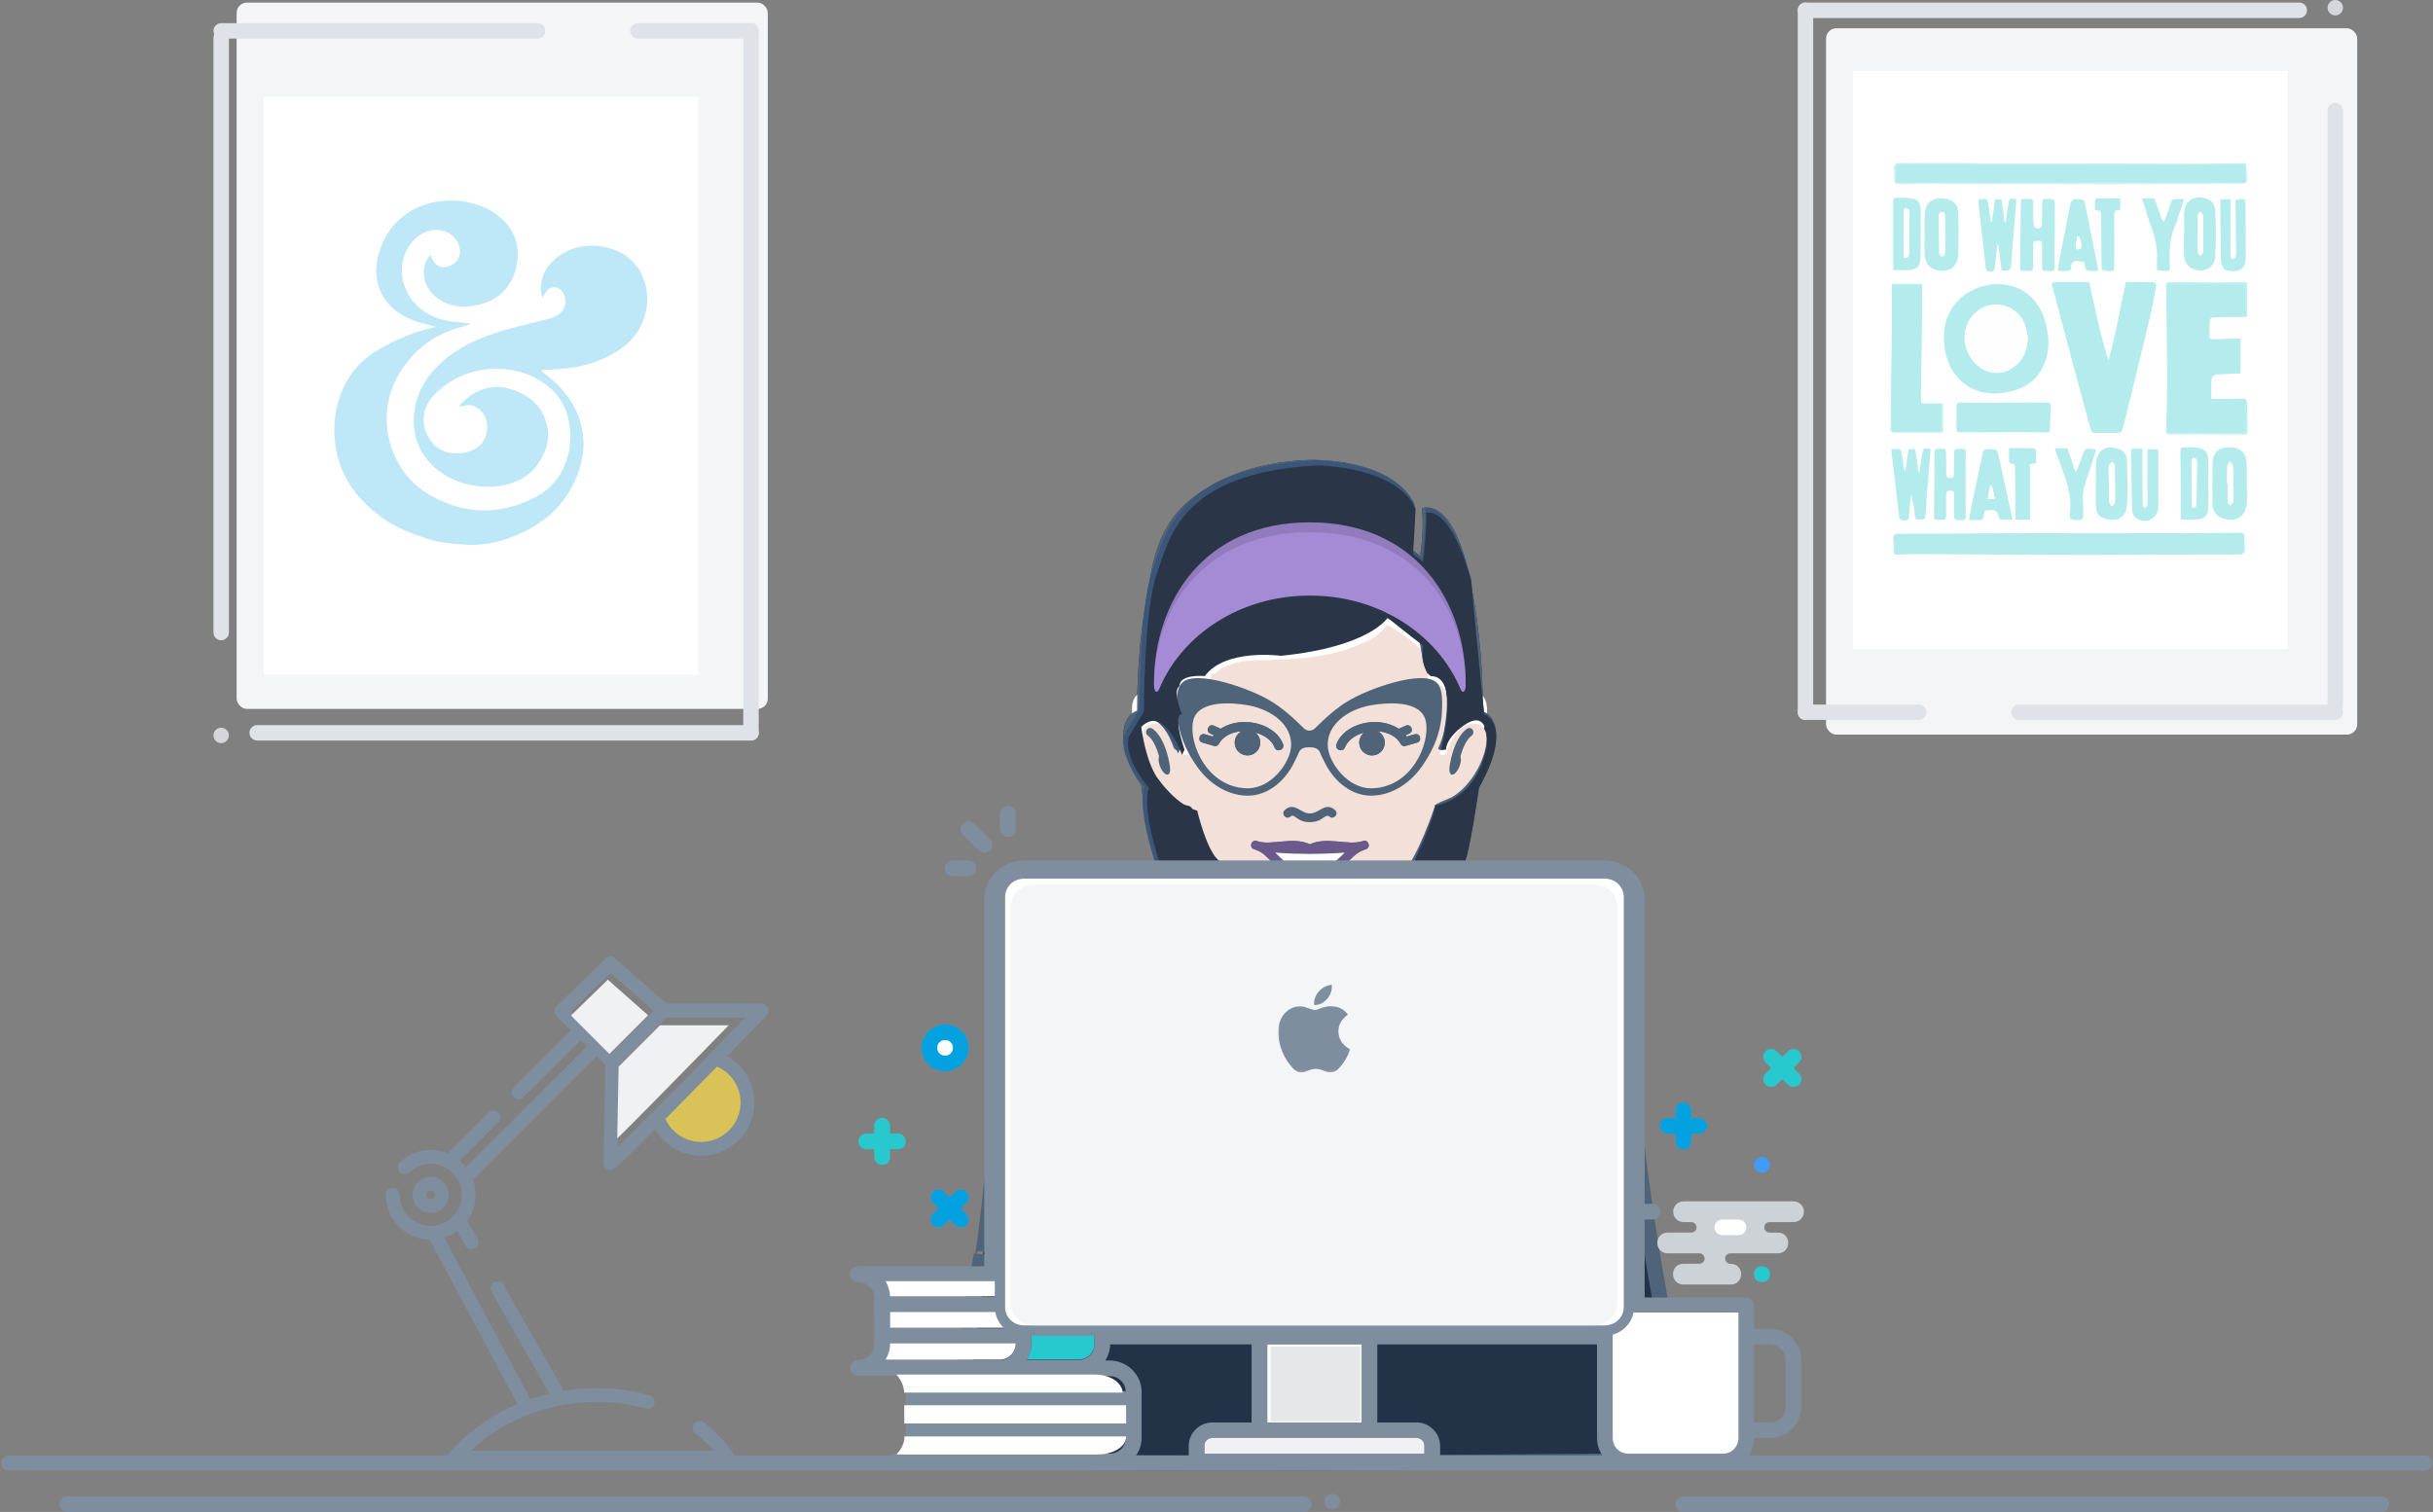 <?xml version="1.0" encoding="UTF-8"?>
<svg width="946px" height="588px" viewBox="0 0 946 588" version="1.1" xmlns="http://www.w3.org/2000/svg" xmlns:xlink="http://www.w3.org/1999/xlink">
    <rect x="0" y="0" width="946" height="588" fill="#808080" stroke="none"/>
    <!-- Generator: Sketch 40.3 (33839) - http://www.bohemiancoding.com/sketch -->
    <title>Group 8</title>
    <desc>Created with Sketch.</desc>
    <defs>
        <polygon id="path-1" points="31.889 59.559 31.889 0.086 0.032 0.086 0.032 59.559 31.889 59.559"></polygon>
        <polygon id="path-3" points="137.594 0.177 0.209 0.177 0.209 8.573 137.594 8.573 137.594 0.177"></polygon>
        <polygon id="path-5" points="0 0.095 0 58.207 20.608 58.207 20.608 0.095 4.22956601e-21 0.095"></polygon>
        <polygon id="path-7" points="27.966 0.009 27.966 25.877 0 25.877 0 0.009 27.966 0.009"></polygon>
    </defs>
    <g id="Page-1" stroke="none" stroke-width="1" fill="none" fill-rule="evenodd">
        <g id="Group-8" transform="translate(3, 0)">
            <g id="Group-7" transform="translate(698, 0)">
                <g id="Group-6">
                    <g id="Group-5">
                        <rect id="Rectangle" fill="#F3F5F7" x="9.007" y="11" width="206.524" height="274.697" rx="4"></rect>
                        <rect id="Rectangle" fill="#FFFFFF" x="19.5" y="27.607" width="169" height="224.786"></rect>
                        <g id="Page-1" transform="translate(34, 63)">
                            <g id="Group-3" transform="translate(107.046, 46.564)">
                                <mask id="mask-2" fill="white">
                                    <use xlink:href="#path-1"></use>
                                </mask>
                                <g id="Clip-2"></g>
                                <path d="M31.63,0.218 L31.63,13.684 C29.819,13.684 28.018,13.662 26.218,13.689 C23.569,13.73 20.918,13.763 18.274,13.913 C17.875,13.936 17.206,14.554 17.181,14.93 C17.047,16.996 17.09,19.073 17.037,21.146 C17.013,22.094 17.411,22.393 18.352,22.357 C21.723,22.23 25.096,22.171 28.468,22.094 C28.664,22.089 28.861,22.155 29.128,22.2 L29.128,35.67 C26.302,35.789 23.568,35.903 20.833,36.019 C18.501,36.118 17.786,36.824 17.756,39.151 C17.729,41.265 17.751,43.38 17.751,45.562 C20.274,45.562 22.642,45.576 25.01,45.557 C26.879,45.542 28.75,45.426 30.615,45.5 C30.999,45.516 31.669,46.165 31.681,46.54 C31.81,50.532 31.826,54.528 31.889,58.522 C31.907,59.663 31.073,59.558 30.376,59.555 C26.744,59.541 23.113,59.478 19.482,59.461 C13.557,59.435 7.632,59.388 1.708,59.45 C0.29,59.465 0.014,58.814 0.077,57.669 C0.968,41.594 0.473,25.515 0.233,9.436 C0.195,6.899 0.181,4.36 0.039,1.828 C-0.036,0.499 0.508,0.07 1.738,0.087 C7.452,0.166 13.167,0.253 18.882,0.268 C22.673,0.277 26.465,0.167 30.257,0.118 C30.608,0.114 30.96,0.167 31.63,0.218" id="Fill-1" fill="#B4ECEE" mask="url(#mask-2)"></path>
                            </g>
                            <path d="M77.331,46.685 C79.606,56.848 81.543,67.121 84.794,77.15 C87.629,67.169 89.368,56.997 91.575,46.675 C92.239,46.675 92.936,46.672 93.634,46.676 C96.181,46.69 98.729,46.685 101.276,46.73 C103.296,46.765 103.597,47.022 103.224,49.045 C102.436,53.329 101.618,57.614 100.606,61.849 C97.582,74.504 94.459,87.137 91.369,99.777 C91.148,100.683 90.869,101.576 90.634,102.479 C89.877,105.378 89.88,105.378 86.798,105.371 C84.51,105.366 82.221,105.304 79.936,105.386 C78.764,105.428 78.188,105.1 77.868,103.897 C75.385,94.582 72.805,85.292 70.309,75.98 C67.852,66.813 65.484,57.622 63.007,48.461 C62.668,47.205 62.888,46.684 64.186,46.684 C68.493,46.686 72.8,46.685 77.331,46.685" id="Fill-4" fill="#B4ECEE"></path>
                            <path d="M69.673,144.379 C82.542,144.379 95.411,144.399 108.281,144.373 C117.554,144.354 126.828,144.285 136.101,144.207 C137.129,144.198 137.645,144.471 137.648,145.591 C137.653,147.143 137.793,148.693 137.85,150.245 C137.906,151.804 137.338,152.521 135.669,152.596 C133.182,152.708 130.687,152.657 128.195,152.661 C120.206,152.675 112.216,152.668 104.226,152.696 C95.503,152.726 86.779,152.827 78.056,152.823 C65.978,152.816 53.901,152.753 41.823,152.689 C31.411,152.635 20.999,152.53 10.586,152.487 C8.042,152.476 5.495,152.588 2.952,152.705 C1.679,152.763 1.182,152.315 1.257,150.992 C1.345,149.442 1.257,147.879 1.177,146.326 C1.11,145.018 1.778,144.57 2.966,144.566 C9.689,144.546 16.413,144.526 23.137,144.491 C33.47,144.438 43.803,144.363 54.136,144.317 C59.315,144.293 64.494,144.313 69.673,144.313 L69.673,144.379 Z" id="Fill-6" fill="#B4ECEE"></path>
                            <g id="Group-10" transform="translate(1.248, 0.135)">
                                <mask id="mask-4" fill="white">
                                    <use xlink:href="#path-3"></use>
                                </mask>
                                <g id="Clip-9"></g>
                                <path d="M30.957,0.489 C40.144,0.489 49.331,0.493 58.518,0.488 C67.791,0.483 77.065,0.455 86.339,0.465 C97.24,0.477 108.142,0.545 119.043,0.537 C124.337,0.533 129.63,0.406 134.924,0.347 C137.21,0.322 137.195,0.336 137.307,2.583 C137.366,3.774 137.508,4.961 137.579,6.152 C137.682,7.872 137.287,8.302 135.573,8.31 C128.924,8.337 122.276,8.335 115.628,8.373 C104.89,8.433 94.153,8.564 83.416,8.573 C74.545,8.58 65.673,8.425 56.802,8.396 C50.278,8.375 43.753,8.479 37.229,8.46 C28.308,8.434 19.388,8.322 10.468,8.297 C7.927,8.29 5.385,8.533 2.845,8.52 C0.451,8.507 0.347,8.313 0.313,5.925 C0.298,4.836 0.303,3.744 0.227,2.658 C0.096,0.785 0.638,0.171 2.627,0.177 C6.368,0.188 10.109,0.253 13.849,0.263 C19.551,0.278 25.254,0.267 30.956,0.267 C30.956,0.341 30.956,0.415 30.957,0.489" id="Fill-8" fill="#B4ECEE" mask="url(#mask-4)"></path>
                            </g>
                            <path d="M53.458,68.219 C53.23,67.201 52.984,65.394 52.417,63.693 C49.625,55.319 39.429,52.744 32.963,58.732 C27.497,63.794 27.527,72.552 33.029,78.281 C36.734,82.14 41.979,83.136 46.384,80.685 C50.93,78.156 53.239,74.215 53.458,68.219 M20.805,67.716 C20.968,61.016 23.768,54.49 30.839,50.412 C40.292,44.96 56.127,46.242 60.435,62.822 C61.996,68.827 62.016,74.791 58.99,80.385 C55.998,85.916 51.009,88.641 44.944,89.619 C38.042,90.733 31.746,89.577 26.719,84.368 C22.585,80.084 20.9,74.776 20.805,67.716" id="Fill-11" fill="#B4ECEE"></path>
                            <g id="Group-15" transform="translate(0, 47.188)">
                                <mask id="mask-6" fill="white">
                                    <use xlink:href="#path-5"></use>
                                </mask>
                                <g id="Clip-14"></g>
                                <path d="M0.584,0.095 L12.4,0.095 C12.4,3.883 12.445,7.558 12.391,11.231 C12.237,21.867 11.999,32.503 11.885,43.139 C11.838,47.48 11.982,46.579 15.436,46.676 C17.092,46.722 18.751,46.684 20.608,46.684 L20.608,58.186 C17.615,58.186 14.774,58.187 11.933,58.186 C8.607,58.185 5.28,58.126 1.956,58.205 C0.429,58.242 -0.025,57.653 0.001,56.184 C0.226,43.27 0.422,30.355 0.573,17.44 C0.64,11.695 0.584,5.948 0.584,0.095" id="Fill-13" fill="#B4ECEE" mask="url(#mask-6)"></path>
                            </g>
                            <path d="M43.952,93.578 C49.408,93.578 54.866,93.596 60.322,93.569 C62.16,93.559 62.421,93.743 62.362,95.59 C62.273,98.39 62.094,101.189 62.068,103.989 C62.057,105.188 61.357,105.197 60.547,105.188 C57.116,105.153 53.686,105.067 50.255,105.07 C42.824,105.074 35.393,105.128 27.962,105.146 C25.766,105.152 25.674,105.047 25.682,102.868 C25.691,100.325 25.813,97.778 25.707,95.241 C25.649,93.841 26.211,93.598 27.427,93.608 C32.935,93.653 38.443,93.628 43.951,93.628 C43.951,93.611 43.951,93.595 43.952,93.578" id="Fill-16" fill="#27C9CF" opacity="0.344"></path>
                            <path d="M131.004,125.129 L131.263,125.129 C131.263,127.465 131.214,129.802 131.302,132.134 C131.32,132.632 131.835,133.111 132.121,133.598 C132.521,133.127 132.968,132.686 133.298,132.171 C133.444,131.943 133.371,131.563 133.368,131.253 C133.333,126.943 133.342,122.632 133.201,118.326 C133.18,117.69 132.449,117.077 132.046,116.453 C131.699,117.06 131.085,117.654 131.052,118.278 C130.931,120.556 131.004,122.845 131.004,125.129 L131.004,125.129 Z M138.634,124.869 C138.634,127.412 138.741,129.961 138.613,132.498 C138.303,138.644 133.234,140.536 128.234,138.15 C126.133,137.148 125.299,135.228 125.276,133.029 C125.22,127.579 125.189,122.127 125.305,116.678 C125.381,113.117 127.792,110.973 131.359,110.969 C136.354,110.964 138.464,112.997 138.59,118.019 C138.647,120.301 138.599,122.586 138.599,124.869 L138.634,124.869 Z" id="Fill-18" fill="#27C9CF" opacity="0.344"></path>
                            <path d="M21.31,28.089 L21.238,28.089 C21.238,26.013 21.237,23.937 21.238,21.862 C21.238,20.831 21.423,19.437 20.01,19.457 C18.719,19.476 18.889,20.868 18.895,21.817 C18.92,26.123 18.986,30.43 19.049,34.736 C19.055,35.147 19.036,35.601 19.203,35.954 C19.36,36.286 19.731,36.703 20.036,36.728 C20.349,36.754 20.854,36.421 20.994,36.116 C21.22,35.622 21.288,35.024 21.297,34.468 C21.329,32.342 21.31,30.215 21.31,28.089 M13.336,27.698 C13.336,25.518 13.379,23.338 13.328,21.159 C13.205,15.928 16.406,13.026 22.346,14.486 C24.792,15.088 26.362,16.956 26.42,19.735 C26.536,25.236 26.585,30.744 26.428,36.243 C26.324,39.892 23.708,42.347 20.426,42.35 C16.294,42.354 13.6,40.146 13.351,36.259 C13.168,33.416 13.315,30.552 13.315,27.698 L13.336,27.698" id="Fill-20" fill="#27C9CF" opacity="0.344"></path>
                            <path d="M15.667,111.662 C15.296,116.162 14.92,120.549 14.576,124.938 C14.248,129.127 13.874,133.315 13.684,137.511 C13.61,139.135 12.643,138.987 11.609,139.045 C10.6,139.101 9.73,139.257 9.587,137.721 C9.328,134.944 8.818,132.192 8.069,129.405 C7.889,130.985 7.694,132.563 7.534,134.144 C7.414,135.331 7.261,136.523 7.265,137.712 C7.269,138.968 6.795,139.449 5.513,139.396 C4.333,139.347 3.542,139.339 3.37,137.747 C2.476,129.498 1.431,121.265 0.449,113.024 C0.401,112.627 0.443,112.219 0.443,111.848 C0.585,111.759 0.667,111.664 0.757,111.657 C4.264,111.402 4.247,111.405 4.674,114.86 C4.906,116.734 5.208,118.598 5.827,120.464 C6.239,117.544 6.65,114.624 7.067,111.667 L9.719,111.667 C10.124,114.645 10.529,117.63 10.934,120.614 C11.056,120.62 11.179,120.626 11.301,120.632 C11.526,119.068 11.748,117.504 11.977,115.941 C12.082,115.222 12.192,114.504 12.314,113.788 C12.755,111.177 12.826,111.131 15.667,111.662" id="Fill-22" fill="#27C9CF" opacity="0.344"></path>
                            <path d="M43.25,42.206 C42.837,38.895 42.426,35.597 42.015,32.3 C41.859,32.298 41.703,32.296 41.547,32.294 C41.323,34.455 41.095,36.616 40.876,38.778 C40.814,39.398 40.793,40.021 40.734,40.641 C40.558,42.479 39.586,43.144 37.839,42.478 C37.469,42.337 37.137,41.66 37.083,41.195 C36.341,34.861 35.647,28.522 34.95,22.183 C34.675,19.675 34.423,17.164 34.17,14.746 C34.438,14.583 34.52,14.491 34.608,14.484 C37.879,14.232 37.875,14.234 38.287,17.431 C38.537,19.37 38.802,21.307 39.06,23.245 C39.21,23.253 39.36,23.262 39.51,23.271 C39.9,20.407 40.291,17.545 40.699,14.556 L43.229,14.556 C43.628,17.53 44.028,20.516 44.428,23.503 C44.557,23.504 44.686,23.505 44.814,23.505 C45.16,21.202 45.533,18.901 45.844,16.593 C46.18,14.095 46.249,14.022 49.017,14.424 C48.76,17.702 48.513,20.994 48.242,24.284 C47.809,29.553 47.286,34.817 46.962,40.092 C46.864,41.686 46.339,42.337 44.785,42.211 C44.331,42.175 43.872,42.206 43.25,42.206" id="Fill-24" fill="#27C9CF" opacity="0.344"></path>
                            <path d="M63.876,28.349 C63.876,32.448 63.834,36.547 63.9,40.645 C63.922,41.969 63.571,42.494 62.151,42.44 C58.414,42.297 58.998,42.666 58.98,39.263 C58.967,36.825 58.959,34.385 59.025,31.948 C59.054,30.862 58.543,30.558 57.603,30.678 C56.755,30.786 55.592,30.38 55.581,31.911 C55.561,34.868 55.471,37.826 55.497,40.782 C55.507,41.913 55.142,42.398 53.98,42.364 C49.942,42.247 50.472,43.044 50.497,38.98 C50.544,31.508 50.621,24.038 50.687,16.567 C50.707,14.311 50.708,14.311 52.921,14.336 C53.285,14.34 53.651,14.367 54.013,14.342 C55.12,14.267 55.583,14.697 55.56,15.874 C55.508,18.519 55.574,21.166 55.609,23.811 C55.631,25.446 56.991,26.325 58.464,25.574 C58.774,25.416 58.943,24.73 58.954,24.281 C59.018,21.585 59.065,18.885 59.016,16.189 C58.992,14.901 59.316,14.306 60.758,14.358 C63.957,14.47 63.957,14.407 63.955,17.608 C63.952,21.188 63.954,24.768 63.954,28.349 L63.876,28.349" id="Fill-26" fill="#27C9CF" opacity="0.344"></path>
                            <path d="M119.476,27.919 L119.581,27.919 C119.581,30.306 119.532,32.694 119.621,35.077 C119.639,35.571 120.167,36.046 120.461,36.53 C120.848,36.111 121.284,35.726 121.599,35.259 C121.751,35.034 121.7,34.655 121.699,34.346 C121.689,29.937 121.719,25.525 121.604,21.118 C121.587,20.471 120.877,19.841 120.488,19.203 C120.151,19.826 119.555,20.435 119.522,21.074 C119.403,23.35 119.476,25.637 119.476,27.919 M114.234,27.923 C114.234,25.224 114.196,22.526 114.243,19.828 C114.304,16.381 116.446,13.963 119.492,13.807 C123.58,13.597 126.207,15.35 126.376,19.09 C126.638,24.886 126.642,30.711 126.369,36.505 C126.193,40.246 123.593,42.324 120.248,42.165 C116.506,41.987 114.263,39.706 114.166,35.861 C114.1,33.216 114.154,30.569 114.154,27.923 L114.234,27.923" id="Fill-28" fill="#27C9CF" opacity="0.344"></path>
                            <path d="M87.361,125.106 L87.312,125.106 C87.312,122.77 87.373,120.432 87.267,118.101 C87.243,117.558 86.652,117.041 86.321,116.512 C85.891,116.951 85.346,117.329 85.066,117.85 C84.842,118.267 84.894,118.857 84.901,119.37 C84.955,123.418 85.018,127.465 85.107,131.512 C85.118,132.016 85.181,132.586 85.427,133.004 C85.915,133.828 86.592,133.897 87.069,132.986 C87.294,132.554 87.342,131.994 87.349,131.491 C87.377,129.363 87.361,127.235 87.361,125.106 M79.947,125.44 C79.947,122.795 79.872,120.148 79.962,117.507 C80.157,111.815 84.017,109.819 89.067,111.714 C90.869,112.389 91.933,113.957 91.98,115.812 C92.13,121.713 92.469,127.648 92.026,133.516 C91.582,139.406 86.674,140.092 82.309,138.267 C80.503,137.511 79.983,135.684 79.946,133.839 C79.89,131.04 79.932,128.24 79.932,125.44 L79.947,125.44" id="Fill-30" fill="#27C9CF" opacity="0.344"></path>
                            <path d="M39.5,126.055 C39.259,126.073 39.019,126.091 38.779,126.11 C38.488,127.697 38.198,129.284 37.87,131.074 C38.95,131.017 39.643,130.979 40.642,130.926 C40.229,129.165 39.864,127.61 39.5,126.055 M47.482,139.145 C46.549,139.145 45.834,139.127 45.119,139.148 C42.334,139.229 42.383,139.221 41.708,136.582 C41.589,136.116 40.922,135.673 40.408,135.459 C39.971,135.276 39.389,135.449 38.872,135.447 C36.744,135.439 36.537,135.483 36.314,137.621 C36.157,139.117 35.491,139.393 34.194,139.274 C33.08,139.173 31.948,139.253 30.578,139.253 C30.953,137.122 31.221,135.299 31.6,133.499 C33.022,126.76 34.5,120.033 35.905,113.291 C36.15,112.113 36.673,111.677 37.893,111.678 C41.556,111.681 41.544,111.638 42.307,115.139 C43.894,122.425 45.495,129.707 47.086,136.993 C47.217,137.596 47.311,138.209 47.482,139.145" id="Fill-32" fill="#27C9CF" opacity="0.344"></path>
                            <path d="M29.295,125.543 C29.295,129.642 29.267,133.742 29.314,137.841 C29.326,138.904 29.009,139.295 27.903,139.305 C24.745,139.333 24.75,139.378 24.751,136.24 C24.751,133.906 24.697,131.571 24.745,129.238 C24.766,128.246 24.462,127.788 23.425,127.842 C22.492,127.891 21.668,127.88 21.691,129.217 C21.738,131.966 21.647,134.717 21.68,137.466 C21.694,138.652 21.464,139.219 20.037,139.191 C16.482,139.12 17.008,139.379 17.017,136.218 C17.039,128.538 17.157,120.859 17.17,113.18 C17.172,111.89 17.566,111.348 18.868,111.53 C19.275,111.587 19.702,111.579 20.113,111.536 C21.295,111.411 21.668,112.004 21.667,113.091 C21.665,115.789 21.772,118.488 21.714,121.184 C21.684,122.515 22.235,122.867 23.464,122.904 C24.795,122.945 24.67,122.155 24.68,121.293 C24.711,118.596 24.828,115.898 24.802,113.201 C24.791,112.01 25.134,111.511 26.391,111.567 C29.77,111.715 29.302,111.267 29.303,114.491 C29.305,118.175 29.303,121.859 29.303,125.543 L29.295,125.543 Z" id="Fill-34" fill="#27C9CF" opacity="0.344"></path>
                            <path d="M73.295,28.944 C73.101,28.959 72.907,28.975 72.713,28.99 C72.476,30.381 72.194,31.767 72.045,33.167 C72.017,33.427 72.547,34.001 72.782,33.982 C73.305,33.937 74.232,33.629 74.243,33.393 C74.316,31.838 74.139,30.288 73.295,28.944 M80.829,42.367 C79.402,42.367 78.158,42.433 76.929,42.328 C76.548,42.295 76.053,41.864 75.886,41.492 C75.638,40.943 75.638,40.282 75.528,39.67 C75.482,39.417 75.462,38.964 75.366,38.946 C74.236,38.735 73.09,38.455 71.958,38.489 C71.47,38.503 70.806,39.112 70.57,39.614 C70.187,40.429 70.355,41.866 69.813,42.159 C68.958,42.621 67.708,42.366 66.625,42.386 C66.219,42.394 65.811,42.324 65.076,42.262 C65.366,40.47 65.594,38.76 65.924,37.069 C67.252,30.251 68.647,23.446 69.934,16.621 C70.221,15.094 70.785,14.416 72.457,14.475 C75.325,14.577 75.343,14.47 75.924,17.355 C77.501,25.179 79.064,33.005 80.628,40.832 C80.708,41.231 80.736,41.641 80.829,42.367" id="Fill-36" fill="#27C9CF" opacity="0.344"></path>
                            <path d="M117.246,134.228 C118.684,134.706 119.035,133.89 119.049,132.833 C119.125,127.393 119.175,121.954 119.209,116.515 C119.215,115.58 118.628,114.99 117.734,115.155 C117.439,115.21 117.11,116.073 117.108,116.568 C117.088,122.061 117.127,127.553 117.158,133.046 C117.16,133.448 117.217,133.851 117.246,134.228 M112.907,139.079 C112.907,134.378 112.919,130.03 112.904,125.682 C112.889,121.276 112.883,116.869 112.793,112.464 C112.771,111.39 113.069,110.929 114.162,110.964 C115.77,111.016 117.385,110.933 118.988,111.042 C121.94,111.242 123.601,112.842 123.632,115.792 C123.7,122.165 123.67,128.541 123.572,134.914 C123.533,137.458 122.131,138.773 119.589,139.012 C118.816,139.085 118.033,139.071 117.255,139.076 C115.863,139.086 114.47,139.079 112.907,139.079" id="Fill-38" fill="#27C9CF" opacity="0.344"></path>
                            <path d="M5.389,37.286 C7.026,37.542 7.226,36.596 7.243,35.531 C7.332,30.254 7.412,24.977 7.475,19.7 C7.479,19.299 7.462,18.757 7.22,18.529 C6.854,18.184 6.294,17.977 5.787,17.896 C5.663,17.877 5.265,18.575 5.262,18.944 C5.229,24.741 5.238,30.538 5.247,36.335 C5.247,36.632 5.333,36.929 5.389,37.286 M1.101,42.082 C1.101,33.964 1.099,26.34 1.102,18.717 C1.103,17.523 1.148,16.33 1.125,15.137 C1.108,14.29 1.457,13.88 2.316,13.909 C4.285,13.973 6.269,13.903 8.221,14.123 C10.506,14.382 11.816,15.981 11.818,18.272 C11.821,24.499 11.817,30.727 11.755,36.953 C11.719,40.608 10.254,42.025 6.617,42.078 C4.812,42.104 3.007,42.082 1.101,42.082" id="Fill-40" fill="#27C9CF" opacity="0.344"></path>
                            <path d="M93.729,111.52 L98.035,111.52 C98.035,114.65 98.027,117.646 98.037,120.642 C98.052,124.844 98.055,129.046 98.137,133.247 C98.147,133.725 98.634,134.194 98.899,134.666 C99.27,134.214 99.956,133.767 99.963,133.309 C100.029,129.11 99.972,124.909 99.961,120.708 C99.953,117.762 99.959,114.816 99.959,111.73 L104.12,111.73 C104.151,112.107 104.221,112.548 104.222,112.989 C104.23,120.045 104.253,127.101 104.222,134.157 C104.204,138.284 100,140.776 96.254,138.927 C94.672,138.147 94.034,136.718 93.998,135.106 C93.823,127.379 93.729,119.651 93.611,111.923 C93.609,111.824 93.667,111.724 93.729,111.52" id="Fill-42" fill="#27C9CF" opacity="0.344"></path>
                            <path d="M134.212,14.766 C137.884,13.931 138.127,14.087 138.147,17.641 C138.184,24.127 138.156,30.613 138.185,37.099 C138.203,41.064 136.484,42.925 131.526,42.374 C129.663,42.167 128.567,40.348 128.535,37.863 C128.468,32.831 128.395,27.799 128.348,22.767 C128.322,20.031 128.343,17.294 128.343,14.484 L132.239,14.484 C132.239,18.014 132.241,21.424 132.238,24.835 C132.234,28.415 132.219,31.995 132.223,35.576 C132.224,36.089 132.206,36.645 132.392,37.101 C132.513,37.397 132.989,37.716 133.306,37.716 C133.613,37.716 134.09,37.379 134.19,37.087 C134.385,36.514 134.439,35.87 134.433,35.256 C134.373,28.875 134.289,22.493 134.212,16.112 C134.207,15.655 134.212,15.198 134.212,14.766" id="Fill-44" fill="#27C9CF" opacity="0.344"></path>
                            <path d="M103.652,42.06 C103.652,40.572 103.585,39.275 103.664,37.987 C103.929,33.66 103.004,29.566 101.539,25.52 C100.236,21.919 99.174,18.231 97.896,14.237 C99.479,14.182 100.901,14.075 102.317,14.13 C102.598,14.141 102.968,14.731 103.105,15.121 C103.827,17.175 104.478,19.252 105.173,21.315 C105.381,21.932 105.652,22.528 106.307,23.198 C106.638,22.487 107.022,21.795 107.291,21.061 C107.951,19.261 108.591,17.452 109.172,15.625 C109.452,14.745 109.923,14.362 110.865,14.426 C111.88,14.494 112.903,14.441 114.194,14.441 C113.27,17.295 112.436,19.89 111.59,22.483 C111.349,23.222 111.137,23.978 110.811,24.681 C108.531,29.593 108.398,34.791 108.653,40.058 C108.766,42.397 108.702,42.413 106.407,42.316 C105.587,42.282 104.771,42.167 103.652,42.06" id="Fill-46" fill="#27C9CF" opacity="0.344"></path>
                            <path d="M63.924,111.36 C65.598,111.36 67.072,111.304 68.534,111.41 C68.817,111.43 69.159,112.049 69.294,112.453 C69.953,114.418 70.536,116.407 71.178,118.378 C71.391,119.033 71.701,119.657 71.966,120.295 C72.102,120.296 72.238,120.296 72.375,120.296 C72.767,119.311 73.174,118.332 73.546,117.339 C73.855,116.514 74.115,115.671 74.408,114.841 C75.695,111.191 75.696,111.191 79.937,111.812 C79.817,112.347 79.738,112.879 79.576,113.385 C78.361,117.187 77.207,121.012 75.875,124.774 C75.044,127.122 74.72,129.465 74.898,131.937 C75.035,133.848 74.967,135.773 75.015,137.692 C75.041,138.766 74.672,139.239 73.478,139.247 C69.789,139.273 69.545,139.3 69.9,135.632 C70.427,130.171 68.943,125.192 67.04,120.225 C65.968,117.429 65.048,114.575 63.924,111.36" id="Fill-48" fill="#27C9CF" opacity="0.344"></path>
                            <path d="M46.125,111.251 C49.479,111.251 52.541,111.22 55.601,111.293 C55.966,111.301 56.603,111.861 56.627,112.198 C56.736,113.794 56.675,115.402 56.675,117.146 C55.958,117.277 55.22,117.411 54.313,117.577 L54.313,128.309 L54.313,139.057 L48.645,139.057 C48.645,137.792 48.655,136.613 48.643,135.434 C48.585,129.935 48.5,124.435 48.478,118.936 C48.474,117.93 48.285,117.384 47.129,117.41 C46.801,117.418 46.187,116.897 46.17,116.593 C46.076,114.901 46.125,113.201 46.125,111.251" id="Fill-50" fill="#27C9CF" opacity="0.344"></path>
                            <path d="M89.36,14.147 L89.36,18.547 C89.309,18.581 89.221,18.69 89.144,18.683 C87.291,18.505 87.015,19.495 87.035,21.108 C87.116,27.751 87.068,34.394 87.064,41.038 C87.064,41.392 87.03,41.747 86.999,42.351 C85.568,42.351 84.177,42.433 82.811,42.285 C82.525,42.254 82.132,41.381 82.125,40.891 C82.034,34.352 81.998,27.813 81.959,21.273 C81.945,18.999 81.958,18.999 79.551,18.655 C79.551,17.429 79.508,16.156 79.587,14.891 C79.604,14.628 80.071,14.184 80.337,14.179 C83.289,14.128 86.243,14.147 89.36,14.147" id="Fill-52" fill="#27C9CF" opacity="0.344"></path>
                            <path d="M53.458,68.219 C53.239,74.215 50.93,78.156 46.384,80.685 C41.979,83.136 36.734,82.14 33.029,78.281 C27.527,72.552 27.497,63.794 32.963,58.732 C39.429,52.744 49.625,55.319 52.417,63.693 C52.984,65.394 53.23,67.201 53.458,68.219" id="Fill-54" fill="#FEFEFE"></path>
                            <path d="M131.004,125.129 C131.004,122.845 130.931,120.556 131.052,118.278 C131.085,117.654 131.699,117.06 132.046,116.453 C132.449,117.077 133.18,117.69 133.201,118.326 C133.342,122.632 133.333,126.943 133.368,131.253 C133.371,131.563 133.444,131.943 133.298,132.171 C132.968,132.686 132.521,133.127 132.121,133.598 C131.835,133.111 131.32,132.632 131.302,132.134 C131.214,129.802 131.263,127.465 131.263,125.129 L131.004,125.129" id="Fill-56" fill="#FEFEFE"></path>
                            <path d="M21.31,28.089 C21.31,30.215 21.329,32.342 21.297,34.468 C21.288,35.024 21.22,35.622 20.994,36.116 C20.854,36.421 20.349,36.754 20.036,36.728 C19.731,36.703 19.36,36.286 19.203,35.954 C19.036,35.601 19.055,35.147 19.049,34.736 C18.986,30.43 18.92,26.123 18.895,21.817 C18.889,20.868 18.719,19.476 20.01,19.457 C21.423,19.437 21.238,20.831 21.238,21.862 C21.237,23.937 21.238,26.013 21.238,28.089 L21.31,28.089" id="Fill-58" fill="#FEFEFE"></path>
                            <path d="M119.476,27.919 C119.476,25.637 119.403,23.35 119.522,21.074 C119.555,20.435 120.151,19.826 120.488,19.203 C120.877,19.841 121.587,20.471 121.604,21.118 C121.719,25.525 121.689,29.937 121.699,34.346 C121.7,34.655 121.751,35.034 121.599,35.259 C121.284,35.726 120.848,36.111 120.461,36.53 C120.167,36.046 119.639,35.571 119.621,35.077 C119.532,32.694 119.581,30.306 119.581,27.919 L119.476,27.919" id="Fill-60" fill="#FEFEFE"></path>
                            <path d="M87.361,125.106 C87.361,127.235 87.377,129.363 87.349,131.491 C87.342,131.994 87.294,132.554 87.069,132.986 C86.592,133.897 85.915,133.828 85.427,133.004 C85.181,132.586 85.118,132.016 85.107,131.512 C85.018,127.465 84.955,123.418 84.901,119.37 C84.894,118.857 84.842,118.267 85.066,117.85 C85.346,117.329 85.891,116.951 86.321,116.512 C86.652,117.041 87.243,117.558 87.267,118.101 C87.373,120.432 87.312,122.77 87.312,125.106 L87.361,125.106" id="Fill-62" fill="#FEFEFE"></path>
                            <path d="M39.5,126.055 C39.864,127.61 40.229,129.165 40.642,130.926 C39.643,130.979 38.95,131.017 37.87,131.074 C38.198,129.284 38.488,127.697 38.779,126.11 C39.019,126.091 39.259,126.073 39.5,126.055" id="Fill-64" fill="#FEFEFE"></path>
                            <path d="M73.295,28.944 C74.139,30.288 74.316,31.838 74.243,33.393 C74.232,33.629 73.305,33.937 72.782,33.982 C72.547,34.001 72.017,33.427 72.045,33.167 C72.194,31.767 72.476,30.381 72.713,28.99 C72.907,28.975 73.101,28.959 73.295,28.944" id="Fill-66" fill="#FEFEFE"></path>
                            <path d="M117.246,134.228 C117.217,133.851 117.16,133.448 117.158,133.046 C117.127,127.553 117.088,122.061 117.108,116.568 C117.11,116.073 117.439,115.21 117.734,115.155 C118.628,114.99 119.215,115.58 119.209,116.515 C119.175,121.954 119.125,127.393 119.049,132.833 C119.035,133.89 118.684,134.706 117.246,134.228" id="Fill-68" fill="#FEFEFE"></path>
                            <path d="M5.389,37.286 C5.333,36.929 5.247,36.632 5.247,36.335 C5.238,30.538 5.229,24.741 5.262,18.944 C5.265,18.575 5.663,17.877 5.787,17.896 C6.294,17.977 6.854,18.184 7.22,18.529 C7.462,18.757 7.479,19.299 7.475,19.7 C7.412,24.977 7.332,30.254 7.243,35.531 C7.226,36.596 7.026,37.542 5.389,37.286" id="Fill-70" fill="#FEFEFE"></path>
                        </g>
                        <g id="Frame">
                            <path d="M207,6 C208.657,6 210,4.657 210,3 C210,1.343 208.657,0 207,0 C205.343,0 204,1.343 204,3 C204,4.657 205.343,6 207,6 Z" id="Oval" fill="#D5D6DA"></path>
                            <path d="M1,4 L193,4" id="Line" stroke="#DFE3E7" stroke-width="6" stroke-linecap="round" stroke-linejoin="round"></path>
                            <path d="M1,4 L1,277" id="Line" stroke="#DFE3E7" stroke-width="6" stroke-linecap="round" stroke-linejoin="round"></path>
                            <path d="M207,43 L207,274.281" id="Line-Copy-4" stroke="#DFE3E7" stroke-width="6" stroke-linecap="round" stroke-linejoin="round"></path>
                            <path d="M84,277 L207,277" id="Line-Copy-2" stroke="#DFE3E7" stroke-width="6" stroke-linecap="round" stroke-linejoin="round"></path>
                            <path d="M1,277 L45,277" id="Line-Copy-3" stroke="#DFE3E7" stroke-width="6" stroke-linecap="round" stroke-linejoin="round"></path>
                        </g>
                    </g>
                </g>
            </g>
            <g id="Group-7" transform="translate(80, 1)">
                <g id="Group-6">
                    <g id="Group-5">
                        <rect id="Rectangle" fill="#F3F5F7" x="9.007" y="0" width="206.524" height="274.697" rx="4"></rect>
                        <rect id="Rectangle" fill="#FFFFFF" x="19.5" y="36.607" width="169" height="224.786"></rect>
                        <g id="Frame" transform="translate(105, 148.5) scale(-1, -1) translate(-105, -148.5) translate(0, 9)">
                            <path d="M207,6 C208.657,6 210,4.657 210,3 C210,1.343 208.657,0 207,0 C205.343,0 204,1.343 204,3 C204,4.657 205.343,6 207,6 Z" id="Oval" fill="#D5D6DA"></path>
                            <path d="M1,4 L193,4" id="Line" stroke="#DFE3E7" stroke-width="6" stroke-linecap="round" stroke-linejoin="round"></path>
                            <path d="M1,4 L1,277" id="Line" stroke="#DFE3E7" stroke-width="6" stroke-linecap="round" stroke-linejoin="round"></path>
                            <path d="M207,43 L207,274.281" id="Line-Copy-4" stroke="#DFE3E7" stroke-width="6" stroke-linecap="round" stroke-linejoin="round"></path>
                            <path d="M84,277 L207,277" id="Line-Copy-2" stroke="#DFE3E7" stroke-width="6" stroke-linecap="round" stroke-linejoin="round"></path>
                            <path d="M1,277 L45,277" id="Line-Copy-3" stroke="#DFE3E7" stroke-width="6" stroke-linecap="round" stroke-linejoin="round"></path>
                        </g>
                    </g>
                </g>
                <g id="Page-1" transform="translate(47, 77)" fill="#03A1DF" opacity="0.258">
                    <path d="M39.288,49.031 C36.288,48.189 33.245,47.61 30.415,46.492 C17.865,41.538 13.314,30.265 18.262,17.742 C26.441,-2.961 51.896,-3.615 63.77,5.93 C70.434,11.288 72.639,18.333 70.588,26.469 C68.554,34.543 63.005,39.246 54.884,40.802 C49.194,41.893 43.826,41.035 39.216,37.277 C34.183,33.175 33.255,25.712 37.139,21.387 C37.263,21.426 37.469,21.432 37.5,21.509 C39.156,25.59 41.622,26.826 45.116,25.312 C48.545,23.826 49.766,20.212 48.086,16.523 C45.783,11.465 39.131,9.869 33.791,13.091 C26.846,17.283 24.225,26.935 27.955,34.899 C31.283,42.007 37.286,45.529 44.713,46.871 C47.397,47.356 50.167,47.36 53.067,47.96 C52.01,48.317 50.97,48.743 49.892,49.019 C38.808,51.859 30.387,58.181 24.732,68.162 C15.548,84.375 21.255,105.65 37.512,114.747 C51.008,122.298 64.878,122.427 78.516,115.18 C94.699,106.58 95.432,83.027 84.216,73.16 C79.349,68.878 73.679,66.444 67.365,65.727 C56.536,64.499 46.984,67.53 39.134,75.254 C33.613,80.688 33.131,88.31 38.168,94.246 C41.38,98.031 45.958,98.853 50.635,98.023 C54.672,97.307 57.873,95.183 59.076,90.882 C60.495,85.812 57.914,80.676 53.147,79.642 C51.786,79.347 50.23,79.953 48.637,80.162 C48.735,79.902 48.773,79.47 49.006,79.234 C54.429,73.773 60.796,71.002 68.47,73.296 C75.965,75.536 81.284,80.168 82.874,88.234 C84.243,95.181 79.956,104.076 73.257,107.953 C60.868,115.123 40.906,110.596 33.706,97.239 C28.581,87.731 30.526,75.175 38.289,66.388 C44.773,59.047 53.057,54.685 62.071,51.687 C68.955,49.397 76.093,47.863 83.134,46.055 C87.388,44.962 89.624,42.818 89.841,39.409 C90.087,35.54 86.814,32.59 83.734,34.135 C82.586,34.711 81.949,36.306 80.907,37.66 C80.707,36.722 80.275,35.64 80.279,34.559 C80.298,28.282 83.488,23.903 88.667,20.69 C97.808,15.018 111.371,17.245 117.539,25.489 C124.34,34.579 122.522,48.559 113.466,56.013 C105.953,62.196 97.047,64.772 87.537,65.565 C85.227,65.758 82.887,65.594 80.406,66.104 C80.78,66.437 81.133,66.798 81.531,67.1 C89.178,72.911 94.912,80.058 96.484,89.793 C97.804,97.974 95.667,105.606 91.61,112.66 C86.462,121.61 78.519,127.248 69.017,130.844 C63.256,133.024 57.241,134.271 51.12,133.814 C46.116,133.44 41.136,133.162 36.149,131.53 C29.811,129.457 23.714,127.136 18.384,123.206 C9.623,116.744 3.008,108.547 0.835,97.635 C-2.002,83.39 2.041,66.024 18.392,57.261 C24.831,53.81 31.442,50.776 38.691,49.399 C38.926,49.355 39.127,49.134 39.288,49.031" id="Fill-1"></path>
                </g>
            </g>
            <path d="M392.196,411 C392.196,411 387.659,411 383.122,455 C378.586,499 378.586,488 378.586,488 C378.586,488 364.976,563 371.327,567 C377.679,571 653.5,568 653.5,568 L641.705,501 C641.705,501 635.354,466 632.632,438 C629.91,410 624.466,409 624.466,409 L511.053,365" id="Path-2" stroke="#4F6479" stroke-width="6" fill="#233247"></path>
            <g id="noun_207513_cc-(1)" transform="translate(383, 178)">
                <g id="Group">
                    <path d="M95.558,185.838 C95.406,184.781 95.234,183.743 95.036,182.705 C75.824,182.05 72.269,181.482 67.381,169.27 C66.502,166.987 65.766,164.577 65.101,162.053 C61.812,152.16 59.279,140.315 57.751,127.224 C53.525,121.616 50.904,114.626 50.79,108.35 C50.703,102.858 52.977,99.582 56.12,98.34 C56.12,80.066 57.962,62.372 61.218,47.088 C62.766,36.109 66.651,25.684 74.76,18.107 C84.621,9.275 100.401,1.597 123.213,0.88 C123.213,0.88 125.639,0.806 129.301,1.062 C141.312,1.899 158.12,5.642 163.258,17.967 C163.466,19.035 163.611,20.16 163.683,21.341 C163.981,26.488 163.764,31.289 163.105,35.752 C164.13,36.556 165.126,37.39 166.09,38.253 C167.059,32.907 167.4,27.189 167.046,21.146 C167.014,20.64 166.978,20.15 166.92,19.664 C167.604,19.476 168.11,19.365 168.788,19.365 C173.216,19.365 177.264,23.465 180.361,30.238 C180.455,30.442 180.546,30.65 180.64,30.861 C181.026,31.746 181.393,32.674 181.75,33.644 C182.294,35.071 182.933,36.842 183.491,38.73 C183.864,39.988 184.202,41.298 184.474,42.599 L184.555,42.982 C188.396,59.161 190.585,78.402 190.585,98.307 L190.585,98.603 C199.391,102.42 194.425,117.062 191.338,122.933 C190.653,124.233 189.868,125.508 188.999,126.734 C187.478,140.023 184.925,152.034 181.594,162.053 C180.942,164.567 180.186,166.977 179.359,169.27 C174.448,181.508 170.897,182.043 151.555,182.705 C151.357,183.74 151.182,184.787 151.03,185.845 C157.617,185.559 159.025,187.587 160.673,189.906 L164.987,198.002 C166.223,200.859 179.33,203.068 179.33,203.068 C202.262,208.371 238.506,216.941 239.024,238.501 C239.657,265.033 247.007,280.755 246.653,314.336 L0.029,314.336 C-0.319,280.755 7.022,265.033 7.664,238.501 C8.186,216.944 44.427,208.371 67.359,203.068 C67.359,203.068 80.459,200.856 81.702,198.002 L86.012,189.906 C87.654,187.593 89.052,185.579 95.558,185.838 L95.558,185.838 Z" id="Path" fill="#233247"></path>
                    <path d="M165.979,61.713 C162.888,58.697 159.46,56.057 155.749,53.799 C155.152,53.416 153.495,52.369 152.074,51.619 C150.238,54.623 146.677,57.335 142.152,59.122 C134.76,62.521 125.98,64.409 116.336,65.194 C109.032,65.794 102.483,65.716 98.137,65.927 C90.514,66.297 84.478,69.018 80.67,73.757 C77.115,73.65 74.115,74.279 72.302,76.056 C71.439,76.861 70.839,77.915 70.408,79.102 C70.229,77.821 70.164,76.491 70.255,75.135 C69.214,77.036 68.283,79.002 67.475,81.019 L67.368,81.279 C67.839,83.539 68.611,85.748 69.574,87.834 C69.632,88.914 69.7,89.929 69.772,90.808 C70.197,95.022 71.325,99.173 73.135,103.179 C72.38,104.052 70.742,104.039 70.239,102.517 L70.119,102.164 C69.999,101.804 69.769,101.162 69.421,100.364 C67.56,95.991 63.752,89.796 57.968,91.392 C50.45,93.468 55.967,107.47 58.011,111.363 C60.764,116.611 66.658,123.02 72.976,124.152 C73.333,124.217 74.16,124.908 74.287,125.252 C80.453,142.679 85.094,150.685 90.398,155.621 C91.14,156.306 91.919,156.951 92.717,157.561 C92.717,157.561 94.287,158.797 95.821,159.682 C101.698,163.266 108.331,165.611 114.046,169.076 C116.752,170.723 120.122,170.629 123.167,170.649 C130.086,170.587 129.58,170.37 134.572,167.755 C141.61,164.074 150.079,161.087 155.966,155.611 C161.263,150.678 165.911,142.679 172.084,125.248 C172.421,124.301 177.588,122.585 178.545,122.024 C186.063,117.597 192.051,107.016 192.204,98.285 C192.356,89.031 183.91,89.345 179.408,95.826 C178.934,96.52 178.47,97.263 178.039,98.038 L177.721,98.632 C177.487,99.089 177.264,99.553 177.063,100.023 C176.897,100.458 176.745,100.837 176.589,101.256 L176.514,101.369 L176.362,101.801 L176.171,102.378 L176.064,102.686 C175.46,104.058 173.884,104 173.167,103.127 C174.974,99.131 176.093,94.999 176.518,90.802 C176.836,86.585 177.436,79.355 174.027,76.092 C172.791,74.86 170.997,74.169 168.856,73.883 C167.815,70.763 166.8,66.887 165.979,61.713 L165.979,61.713 Z" id="Path" fill="#FFFFFF"></path>
                    <path d="M166.713,74.76 C163.708,71.828 160.376,69.262 156.769,67.067 C156.189,66.695 154.577,65.677 153.197,64.948 C151.412,67.868 147.95,70.504 143.552,72.241 C136.367,75.545 127.832,77.38 118.458,78.143 C111.358,78.726 104.993,78.651 100.768,78.856 C93.359,79.215 87.491,81.86 83.79,86.467 C80.334,86.363 77.418,86.974 75.655,88.702 C74.817,89.484 74.233,90.509 73.814,91.663 C73.641,90.417 73.578,89.125 73.666,87.807 C72.654,89.654 71.749,91.565 70.964,93.526 L70.86,93.778 C71.317,95.976 72.067,98.123 73.004,100.15 C73.061,101.2 73.127,102.187 73.196,103.041 C73.609,107.137 74.706,111.172 76.466,115.066 C75.731,115.914 74.139,115.902 73.65,114.423 L73.533,114.079 C73.417,113.729 73.193,113.105 72.856,112.33 C71.046,108.079 67.344,102.058 61.723,103.609 C54.415,105.627 59.778,119.237 61.764,123.021 C64.441,128.122 70.169,134.352 76.311,135.453 C76.658,135.516 77.462,136.187 77.585,136.521 C83.578,153.462 88.09,161.243 93.245,166.042 C93.967,166.707 94.724,167.334 95.499,167.927 C95.499,167.927 97.025,169.128 98.517,169.989 C104.23,173.473 110.677,175.752 116.233,179.12 C118.862,180.721 122.138,180.63 125.098,180.649 C131.823,180.589 131.332,180.378 136.184,177.836 C143.025,174.258 151.258,171.354 156.98,166.032 C162.129,161.237 166.647,153.462 172.646,136.518 C172.974,135.598 177.997,133.93 178.927,133.384 C186.235,129.081 192.055,118.796 192.204,110.309 C192.352,101.313 184.142,101.619 179.766,107.919 C179.305,108.593 178.854,109.315 178.435,110.069 L178.126,110.646 C177.899,111.09 177.682,111.541 177.486,111.998 C177.325,112.421 177.177,112.79 177.026,113.197 L176.953,113.307 L176.805,113.726 L176.619,114.287 L176.515,114.587 C175.929,115.921 174.396,115.864 173.7,115.016 C175.456,111.131 176.543,107.115 176.956,103.035 C177.265,98.936 177.849,91.909 174.535,88.737 C173.334,87.539 171.59,86.867 169.509,86.59 C168.497,83.557 167.51,79.789 166.713,74.76 L166.713,74.76 Z" id="Path-Copy" fill="#F3E0D9"></path>
                    <path d="M94.601,306.311 L118.497,306.311 L118.497,295.452 L110.939,295.452 L110.939,298.757 L104.326,298.757 L104.326,289.636 L114.666,289.636 L114.666,282.052 L104.326,282.052 L104.326,272.931 L110.939,272.931 L110.939,276.243 L118.497,276.243 L118.497,265.374 L94.601,265.374 L94.601,272.931 L96.768,272.931 L96.768,298.75 L94.601,298.75 L94.601,306.311 L94.601,306.311 Z M90.952,302.043 L90.952,282.056 L78.237,282.056 L78.237,289.639 L83.401,289.639 L83.401,298.76 L75.221,298.76 L75.221,272.941 L83.401,272.941 L83.401,276.253 L90.952,276.253 L90.952,269.691 L86.054,265.39 L72.529,265.39 L67.631,269.691 L67.631,302.052 L72.444,306.324 L86.051,306.324 L90.952,302.043 L90.952,302.043 Z M178.642,272.938 L178.642,265.38 L165.82,265.38 L165.82,272.938 L166.858,272.938 L159.408,282.39 L159.408,272.938 L161.568,272.938 L161.568,265.38 L149.69,265.38 L149.69,272.938 L151.85,272.938 L151.85,298.757 L149.69,298.757 L149.69,306.311 L161.568,306.311 L161.568,298.757 L159.408,298.757 L159.408,294.719 L163.057,290.051 L167.562,298.763 L165.82,298.763 L165.82,306.321 L178.642,306.321 L178.642,298.763 L176.115,298.763 L168.165,283.525 L176.475,272.944 L178.642,272.938 L178.642,272.938 L178.642,272.938 Z M122.146,306.311 L146.041,306.311 L146.041,295.452 L138.484,295.452 L138.484,298.757 L131.863,298.757 L131.863,289.636 L142.207,289.636 L142.207,282.052 L131.863,282.052 L131.863,272.931 L138.484,272.931 L138.484,276.243 L146.041,276.243 L146.041,265.374 L122.146,265.374 L122.146,272.931 L124.312,272.931 L124.312,298.75 L122.146,298.75 L122.146,306.311 L122.146,306.311 Z M123.291,26.151 C82.01,26.151 62.707,57.101 62.707,88.58 C62.707,90.322 63.333,90.948 63.586,91.048 C63.645,91.068 64.183,91.227 64.709,89.92 C73.602,67.691 96.366,51.921 122.999,51.921 L123.291,51.924 L123.583,51.921 C150.216,51.921 172.979,67.691 181.873,89.92 C182.392,91.227 182.937,91.068 182.989,91.048 C183.248,90.948 183.874,90.322 183.874,88.58 C183.874,57.101 164.572,26.151 123.291,26.151 L123.291,26.151 Z M165.979,71.713 C162.888,68.697 159.46,66.057 155.749,63.799 C155.152,63.416 153.495,62.369 152.074,61.619 C150.238,64.623 146.677,67.335 142.152,69.122 C134.76,72.521 125.98,74.409 116.336,75.194 C109.032,75.794 102.483,75.716 98.137,75.927 C90.514,76.297 84.478,79.018 80.67,83.757 C77.115,83.65 74.115,84.279 72.302,86.056 C71.439,86.861 70.839,87.915 70.408,89.102 C70.229,87.821 70.164,86.491 70.255,85.135 C69.214,87.036 68.283,89.002 67.475,91.019 L67.368,91.279 C67.839,93.539 68.611,95.748 69.574,97.834 C69.632,98.914 69.7,99.929 69.772,100.808 C70.197,105.022 71.325,109.173 73.135,113.179 C72.38,114.052 70.742,114.039 70.239,112.517 L70.119,112.164 C69.999,111.804 69.769,111.162 69.421,110.364 C67.56,105.991 63.752,99.796 57.968,101.392 C50.45,103.468 55.967,117.47 58.011,121.363 C60.764,126.611 66.658,133.02 72.976,134.152 C73.333,134.217 74.16,134.908 74.287,135.252 C80.453,152.679 85.094,160.685 90.398,165.621 C91.14,166.306 91.919,166.951 92.717,167.561 C92.717,167.561 94.287,168.797 95.821,169.682 C101.698,173.266 108.331,175.611 114.046,179.076 C116.752,180.723 120.122,180.629 123.167,180.649 C130.086,180.587 129.58,180.37 134.572,177.755 C141.61,174.074 150.079,171.087 155.966,165.611 C161.263,160.678 165.911,152.679 172.084,135.248 C172.421,134.301 177.588,132.585 178.545,132.024 C186.063,127.597 192.051,117.016 192.204,108.285 C192.356,99.031 183.91,99.345 179.408,105.826 C178.934,106.52 178.47,107.263 178.039,108.038 L177.721,108.632 C177.487,109.089 177.264,109.553 177.063,110.023 C176.897,110.458 176.745,110.837 176.589,111.256 L176.514,111.369 L176.362,111.801 L176.171,112.378 L176.064,112.686 C175.46,114.058 173.884,114 173.167,113.127 C174.974,109.131 176.093,104.999 176.518,100.802 C176.836,96.585 177.436,89.355 174.027,86.092 C172.791,84.86 170.997,84.169 168.856,83.883 C167.815,80.763 166.8,76.887 165.979,71.713 L165.979,71.713 Z M95.558,185.838 C95.406,184.781 95.234,183.743 95.036,182.705 C75.824,182.05 72.269,181.482 67.381,169.27 C66.502,166.987 65.766,164.577 65.101,162.053 C61.812,152.16 59.279,140.315 57.751,127.224 C53.525,121.616 50.904,114.626 50.79,108.35 C50.703,102.858 52.977,99.582 56.12,98.34 C56.12,80.066 57.962,62.372 61.218,47.088 C62.766,36.109 66.651,25.684 74.76,18.107 C84.621,9.275 100.401,1.597 123.213,0.88 C123.213,0.88 125.639,0.806 129.301,1.062 C141.312,1.899 158.12,5.642 163.258,17.967 C163.466,19.035 163.611,20.16 163.683,21.341 C163.981,26.488 163.764,31.289 163.105,35.752 C164.13,36.556 165.126,37.39 166.09,38.253 C167.059,32.907 167.4,27.189 167.046,21.146 C167.014,20.64 166.978,20.15 166.92,19.664 C167.604,19.476 168.11,19.365 168.788,19.365 C173.216,19.365 177.264,23.465 180.361,30.238 C180.455,30.442 180.546,30.65 180.64,30.861 C181.026,31.746 181.393,32.674 181.75,33.644 C182.294,35.071 182.933,36.842 183.491,38.73 C183.864,39.988 184.202,41.298 184.474,42.599 L184.555,42.982 C188.396,59.161 190.585,78.402 190.585,98.307 L190.585,98.603 C199.391,102.42 194.425,117.062 191.338,122.933 C190.653,124.233 189.868,125.508 188.999,126.734 C187.478,140.023 184.925,152.034 181.594,162.053 C180.942,164.567 180.186,166.977 179.359,169.27 C174.448,181.508 170.897,182.043 151.555,182.705 C151.357,183.74 151.182,184.787 151.03,185.845 C157.617,185.559 159.025,187.587 160.673,189.906 L164.987,198.002 C166.223,200.859 179.33,203.068 179.33,203.068 C202.262,208.371 238.506,216.941 239.024,238.501 C239.657,265.033 247.007,280.755 246.653,314.336 L0.029,314.336 C-0.319,280.755 7.022,265.033 7.664,238.501 C8.186,216.944 44.427,208.371 67.359,203.068 C67.359,203.068 80.459,200.856 81.702,198.002 L86.012,189.906 C87.654,187.593 89.052,185.579 95.558,185.838 L95.558,185.838 Z M96.139,173.789 C98.503,180.714 99.434,187.269 99.668,194.703 L99.953,199.672 C100.359,202.598 101.393,205.008 105.055,207.262 L113.031,211.982 L112.652,235.047 C111.909,235.51 111.374,236.321 111.351,237.492 L111.296,240.009 C111.27,241.2 111.786,242.053 112.529,242.611 C112.493,244.855 115.86,244.917 115.899,242.617 C116.661,242.156 117.215,241.333 117.241,240.142 L117.3,237.625 C117.329,236.409 116.791,235.549 116.022,235.066 L116.366,213.957 L118.312,215.105 C119.694,215.822 121.526,216.182 123.378,216.182 C125.234,216.182 126.988,215.822 128.364,215.105 L130.099,214.08 L130.332,243.324 C129.596,243.804 129.077,244.641 129.084,245.822 L129.093,248.335 C129.1,249.532 129.638,250.363 130.394,250.901 C130.414,253.142 133.777,253.123 133.764,250.823 C134.51,250.35 135.045,249.516 135.039,248.319 L135.032,245.799 C135.026,244.596 134.468,243.759 133.703,243.292 L133.456,212.111 L141.623,207.282 C145.279,205.031 146.317,202.617 146.722,199.695 L146.862,197.223 C146.962,188.641 147.844,181.333 150.53,173.549 C149.872,173.925 149.194,174.295 148.49,174.658 C143.689,177.136 138.659,179.192 134.046,182.004 C130.718,184.028 126.975,184.035 123.161,184.064 C115.74,184.003 115.681,183.659 110.206,180.785 C105.668,178.401 100.715,176.348 96.139,173.789 L96.139,173.789 Z M119.016,114.681 C118.403,116.254 116.547,119.751 116.547,119.751 C113.359,125.634 107.057,131.522 98.993,131.444 C90.466,131.363 83.022,125.826 78.653,118.959 C74.686,113.16 72.367,106.968 71.734,100.643 C71.287,94.73 71.287,89.715 73.654,87.506 C78.961,82.2 100.891,90.014 108.484,94.895 C108.484,94.895 111.39,96.433 116.515,101.006 C117.887,102.229 119.366,103.721 121.085,105.359 C121.701,105.946 122.72,106.173 123.112,106.134 C123.511,106.173 124.556,105.946 125.178,105.359 C126.901,103.721 128.383,102.229 129.755,101.006 C134.87,96.429 137.78,94.895 137.78,94.895 C145.376,90.014 167.309,82.2 172.616,87.506 C174.974,89.718 174.974,94.733 174.536,100.643 C173.903,106.968 171.578,113.16 167.611,118.959 C163.245,125.826 155.801,131.363 147.274,131.444 C139.204,131.522 132.911,125.631 129.719,119.751 C129.719,119.751 127.874,116.254 127.254,114.681 C126.619,113.033 124.99,112.602 123.122,112.599 C121.254,112.602 119.655,113.033 119.016,114.681 Z M77.89,102.521 C76.106,111.347 83.525,128.427 99.029,128.573 C108.38,128.664 115.35,118.703 115.957,112.783 C116.842,104.107 108.506,97.941 99.301,96.296 C93.518,95.265 79.622,93.971 77.89,102.521 L77.89,102.521 Z M168.386,102.521 C166.651,93.971 152.759,95.265 146.972,96.296 C137.767,97.941 129.437,104.107 130.316,112.783 C130.92,118.703 137.9,128.664 147.251,128.573 C162.745,128.427 170.173,111.347 168.386,102.521 L168.386,102.521 Z M85.993,112.086 L81.552,110.811 C79.395,110.192 80.323,106.952 82.483,107.571 L85.526,108.444 C85.652,108.255 85.792,108.077 85.931,107.902 L84.582,107.302 C82.529,106.387 83.904,103.309 85.951,104.22 L88.656,105.424 C91.494,103.533 95.292,102.579 99.317,102.861 C105.587,103.299 111.101,106.634 112.869,111.392 C113.69,113.604 110.368,114.833 109.551,112.621 C108.652,110.182 105.915,107.889 102.081,106.88 C103.356,107.86 104.131,109.446 104.014,111.168 C103.816,113.909 101.442,115.975 98.701,115.781 C95.96,115.589 93.897,113.212 94.089,110.474 C94.212,108.667 95.289,107.156 96.794,106.387 C92.558,106.686 89.353,108.664 88.03,111.113 C87.663,111.885 86.943,112.362 85.993,112.086 L85.993,112.086 Z M160.984,108.447 L164.027,107.574 C166.193,106.955 167.118,110.195 164.958,110.815 L160.524,112.089 C159.573,112.362 158.856,111.888 158.542,111.217 C157.167,108.671 153.962,106.695 149.723,106.397 C151.231,107.166 152.301,108.677 152.428,110.484 C152.626,113.221 150.553,115.599 147.815,115.79 C145.078,115.985 142.697,113.919 142.512,111.178 C142.386,109.456 143.158,107.869 144.439,106.89 C140.605,107.895 137.877,110.192 136.969,112.631 C136.138,114.843 132.833,113.614 133.651,111.402 C135.418,106.643 140.936,103.306 147.196,102.871 C151.224,102.589 155.019,103.543 157.857,105.434 L160.563,104.23 C162.616,103.315 163.991,106.397 161.931,107.312 L160.588,107.912 C160.718,108.08 160.858,108.259 160.984,108.447 L160.984,108.447 Z M184.247,105.521 C186.128,104.133 187.99,106.786 186.109,108.171 C184.545,109.329 182.911,112.196 181.847,116.199 C182.08,117.12 182.145,117.801 181.766,119.186 C180.562,123.552 176.686,125.54 177.731,119.374 C178.097,117.182 178.483,115.81 178.756,114.966 C179.959,110.779 181.847,107.295 184.247,105.521 L184.247,105.521 Z M62.266,105.521 C64.67,107.295 66.564,110.779 67.764,114.966 C68.036,115.813 68.422,117.185 68.789,119.374 C69.827,125.544 65.951,123.552 64.751,119.186 C64.374,117.801 64.423,117.12 64.673,116.199 C63.609,112.196 61.971,109.329 60.404,108.171 C58.523,106.786 60.385,104.133 62.266,105.521 L62.266,105.521 Z M121.367,163.322 C122.671,163.513 122.957,161.547 121.656,161.359 C120.783,161.233 120.19,161.2 119.346,160.879 C118.111,160.406 117.4,162.261 118.636,162.728 C119.7,163.14 120.297,163.169 121.367,163.322 L121.367,163.322 Z M134.614,160.256 C131.477,162.874 128.013,164.888 123.514,164.969 L123.158,164.969 C117.991,164.872 114.183,162.238 110.686,159.059 C109.275,157.924 107.835,156.546 106.181,154.904 C105.11,153.847 103.823,153.062 102.425,152.537 C102.074,152.443 101.76,152.336 101.5,152.225 C99.493,151.401 100.67,148.307 102.756,149.082 L102.879,149.134 L103.206,149.241 C108.51,150.837 116.878,147.315 123.326,150.344 C129.778,147.311 138.169,150.844 143.472,149.235 L143.803,149.134 L143.923,149.082 C146.009,148.307 147.186,151.401 145.178,152.225 C144.919,152.336 144.614,152.439 144.273,152.537 C140.04,154.103 138.37,157.674 134.614,160.256 L134.614,160.256 Z M109.836,153.591 C111.092,154.827 112.383,156.124 113.758,157.308 C115.905,158.787 118.737,159.844 123.362,159.864 C127.955,159.844 130.78,158.781 132.921,157.305 C134.29,156.127 135.574,154.827 136.836,153.591 C131.812,153.99 126.122,154.097 123.495,154.103 L123.2,154.103 C120.55,154.1 114.854,153.99 109.836,153.591 L109.836,153.591 Z M113.427,137.146 C113.427,137.146 113.612,136.938 113.952,136.682 C117.576,134.029 119.729,138.362 123.291,138.362 C126.872,138.362 129.074,134.048 132.681,136.682 C133.021,136.938 133.206,137.146 133.206,137.146 C134.727,138.803 132.243,141.08 130.722,139.426 C129.81,138.761 127.916,140.574 127.008,140.99 C126.022,141.44 124.835,141.732 123.291,141.732 C120.699,141.732 119.408,141.058 117.504,139.63 C116.985,139.241 116.447,139.03 115.918,139.423 C114.394,141.08 111.909,138.807 113.427,137.146 L113.427,137.146 Z" id="Shape" fill="#4F6479"></path>
                    <path d="M160.984,108.447 L164.027,107.574 C166.193,106.955 167.118,110.195 164.958,110.815 L160.524,112.089 C159.573,112.362 158.856,111.888 158.542,111.217 C157.167,108.671 153.962,106.695 149.723,106.397 C151.231,107.166 152.301,108.677 152.428,110.484 C152.626,113.221 150.553,115.599 147.815,115.79 C145.078,115.985 142.697,113.919 142.512,111.178 C142.386,109.456 143.158,107.869 144.439,106.89 C140.605,107.895 137.877,110.192 136.969,112.631 C136.138,114.843 132.833,113.614 133.651,111.402 C135.418,106.643 140.936,103.306 147.196,102.871 C151.224,102.589 155.019,103.543 157.857,105.434 L160.563,104.23 C162.616,103.315 163.991,106.397 161.931,107.312 L160.588,107.912 C160.718,108.08 160.858,108.259 160.984,108.447 L160.984,108.447 Z" id="Path" fill="#4F6479"></path>
                    <path d="M57,98 C57,98 57,58 62,44 C67,30 71,4 125,1 C125,1 156,1 164,18 C164,20 163,36 163,36 L167,39 C167,39 169,20 168,20 C167,20 177,14 186,47 C186,49.5 191,99 191,99 C191,99 203,103 189,128 C189,128 185,156 183,158 L163,158 C163,158 170,144 172,135 C172,135 188,133 192,112 C192,112 194,94 181,105 C181,105 176,109 176,113 L174,113 C174,113 182,84 170,84 C170,84 166,82 167,72 C167,72 159,66 153,61 C153,61 146,72.5 111,76 C111,76 89,73 81,84 C81,84 71,83 71,88 C71,88 68,89 72,99 C72,99 68,98 73,113 L72,115 C72,115 65,95 56,104 C56,105 58,119 63,125 C63,125 70,135 78,137 C78,137 82,154 87,157 C87,158 66,158 66,158 L63,157 C63,157 56,136 59,128 C59,128 49,117 51,108" id="Path-4" fill="#3C567A"></path>
                    <path d="M58.768,98.764 C58.768,98.764 58.768,59.274 63.704,45.452 C68.641,31.631 72.59,5.962 125.902,3 C125.902,3 156.507,3 164.405,19.783 C164.405,21.758 163.418,37.554 163.418,37.554 L167.367,40.516 C167.367,40.516 169.341,21.758 168.354,21.758 C167.367,21.758 177.239,15.834 186.125,48.414 C186.125,50.882 191.061,99.752 191.061,99.752 C191.061,99.752 202.908,103.701 189.086,128.382 C189.086,128.382 185.137,156.025 183.163,158 L163.418,158 C163.418,158 170.328,144.178 172.303,135.293 C172.303,135.293 188.099,133.318 192.048,112.586 C192.048,112.586 194.023,94.815 181.188,105.675 C181.188,105.675 176.252,109.624 176.252,113.573 L174.278,113.573 C174.278,113.573 182.176,84.943 170.328,84.943 C170.328,84.943 166.379,82.968 167.367,73.096 C167.367,73.096 159.469,67.172 153.545,62.236 C153.545,62.236 146.634,73.589 112.08,77.045 C112.08,77.045 90.36,74.083 82.462,84.943 C82.462,84.943 72.59,83.955 72.59,88.892 C72.59,88.892 69.628,89.879 73.577,99.752 C73.577,99.752 69.628,98.764 74.564,113.573 L73.577,115.548 C73.577,115.548 66.666,95.803 57.781,104.688 C57.781,105.675 59.755,119.497 64.692,125.42 C64.692,125.42 71.602,135.293 79.5,137.268 C79.5,137.268 83.45,154.051 88.386,157.013 C88.386,158 67.653,158 67.653,158 L64.692,157.013 C64.692,157.013 57.781,136.28 60.743,128.382 C60.743,128.382 50.87,117.522 52.844,108.637" id="Path-4" fill="#2A3647"></path>
                    <path d="M123.291,25.151 C82.01,25.151 62.707,56.101 62.707,87.58 C62.707,89.322 63.333,89.948 63.586,90.048 C63.645,90.068 64.183,90.227 64.709,88.92 C73.602,66.691 96.366,50.921 122.999,50.921 L123.291,50.924 L123.583,50.921 C150.216,50.921 172.979,66.691 181.873,88.92 C182.392,90.227 182.937,90.068 182.989,90.048 C183.248,89.948 183.874,89.322 183.874,87.58 C183.874,56.101 164.572,25.151 123.291,25.151 L123.291,25.151 Z" id="Path" fill="#927BBD"></path>
                    <path d="M62.707,88.689 C62.707,90.354 63.333,90.953 63.586,91.049 C63.645,91.068 64.183,91.22 64.709,89.97 C73.602,68.717 96.366,53.639 122.999,53.639 L123.583,53.639 C150.216,53.639 172.979,68.717 181.873,89.97 C182.392,91.22 182.937,91.068 182.989,91.049 C183.248,90.953 183.874,90.354 183.874,88.689 C183.874,58.592 164.572,29 123.291,29 C82.01,29 62.707,58.592 62.707,88.689 Z" id="Path" fill="#A58BD6"></path>
                    <path d="M85.993,112.086 L81.552,110.811 C79.395,110.192 80.323,106.952 82.483,107.571 L85.526,108.444 C85.652,108.255 85.792,108.077 85.931,107.902 L84.582,107.302 C82.529,106.387 83.904,103.309 85.951,104.22 L88.656,105.424 C91.494,103.533 95.292,102.579 99.317,102.861 C105.587,103.299 111.101,106.634 112.869,111.392 C113.69,113.604 110.368,114.833 109.551,112.621 C108.652,110.182 105.915,107.889 102.081,106.88 C103.356,107.86 104.131,109.446 104.014,111.168 C103.816,113.909 101.442,115.975 98.701,115.781 C95.96,115.589 93.897,113.212 94.089,110.474 C94.212,108.667 95.289,107.156 96.794,106.387 C92.558,106.686 89.353,108.664 88.03,111.113 C87.663,111.885 86.943,112.362 85.993,112.086 L85.993,112.086 Z" id="Path" fill="#4F6479"></path>
                    <path d="M134.614,160.256 C131.477,162.874 128.013,164.888 123.514,164.969 L123.158,164.969 C117.991,164.872 114.183,162.238 110.686,159.059 C109.275,157.924 107.835,156.546 106.181,154.904 C105.11,153.847 103.823,153.062 102.425,152.537 C102.074,152.443 101.76,152.336 101.5,152.225 C99.493,151.401 100.67,148.307 102.756,149.082 L102.879,149.134 L103.206,149.241 C108.51,150.837 116.878,147.315 123.326,150.344 C129.778,147.311 138.169,150.844 143.472,149.235 L143.803,149.134 L143.923,149.082 C146.009,148.307 147.186,151.401 145.178,152.225 C144.919,152.336 144.614,152.439 144.273,152.537 C140.04,154.103 138.37,157.674 134.614,160.256 L134.614,160.256 Z" id="Path" fill="#6A598A"></path>
                    <path d="M109.836,153.591 C111.092,154.827 112.383,156.124 113.758,157.308 C115.905,158.787 118.737,159.844 123.362,159.864 C127.955,159.844 130.78,158.781 132.921,157.305 C134.29,156.127 135.574,154.827 136.836,153.591 C131.812,153.99 126.122,154.097 123.495,154.103 L123.2,154.103 C120.55,154.1 114.854,153.99 109.836,153.591 L109.836,153.591 Z" id="Path" fill="#FFFFFF"></path>
                </g>
            </g>
            <g id="COMPUTER" transform="translate(327, 312)">
                <g id="Group" transform="translate(0, 0.581)">
                    <path d="M61.827,0.768 C61.017,0.777 60.244,1.106 59.678,1.682 C59.111,2.258 58.799,3.034 58.808,3.839 L58.808,9.875 C58.793,10.97 59.371,11.988 60.323,12.54 C61.274,13.092 62.451,13.092 63.403,12.54 C64.354,11.988 64.933,10.97 64.917,9.875 L64.917,3.839 C64.927,3.022 64.605,2.235 64.023,1.657 C63.441,1.079 62.65,0.758 61.827,0.768 L61.827,0.768 Z M46.53,6.816 C45.286,6.816 44.166,7.566 43.699,8.713 C43.232,9.86 43.512,11.173 44.407,12.034 L50.516,18.105 C51.283,18.895 52.419,19.212 53.487,18.934 C54.555,18.656 55.39,17.827 55.669,16.765 C55.949,15.703 55.63,14.574 54.835,13.812 L48.726,7.74 C48.15,7.149 47.358,6.816 46.53,6.816 L46.53,6.816 Z M40.171,22.054 C39.079,22.109 38.1,22.739 37.603,23.706 C37.105,24.672 37.164,25.83 37.758,26.742 C38.351,27.653 39.39,28.181 40.481,28.126 L46.554,28.126 C47.656,28.141 48.68,27.566 49.236,26.62 C49.791,25.675 49.791,24.505 49.236,23.56 C48.68,22.614 47.656,22.039 46.554,22.054 L40.481,22.054 C40.378,22.049 40.274,22.049 40.171,22.054 L40.171,22.054 Z M52.699,37.233 L52.699,179.904 L3.922,179.904 C2.27,179.959 1.291,180.589 0.793,181.556 C0.295,182.523 0.354,183.68 0.948,184.592 C1.542,185.504 2.58,186.031 3.671,185.976 C7.145,185.976 9.807,188.583 9.936,191.953 L9.936,197.906 L9.983,203.978 L9.936,210.049 C9.983,213.601 7.231,216.336 3.671,216.336 C2.57,216.32 1.545,216.896 0.99,217.841 C0.434,218.787 0.434,219.957 0.99,220.902 C1.545,221.848 2.57,222.423 3.671,222.408 C3.81,222.409 18.061,222.408 18.061,222.408 C18.423,222.545 18.807,222.613 19.195,222.608 L101.452,222.608 C104.908,222.608 107.549,225.171 107.717,228.466 L22.154,228.466 L22.154,234.538 L107.776,234.538 L107.776,240.61 L22.154,240.61 L22.154,246.681 L107.752,246.681 C107.699,250.085 104.986,252.753 101.452,252.753 L19.195,252.753 C18.093,252.737 17.068,253.313 16.513,254.258 C15.958,255.204 15.958,256.374 16.513,257.319 C17.068,258.265 18.093,258.84 19.195,258.825 L101.452,258.825 C108.264,258.825 113.885,253.335 113.885,246.586 L113.885,228.774 C113.885,222.026 108.264,216.536 101.452,216.536 L99.77,216.536 C100.921,214.704 101.623,212.573 101.655,210.275 L156.649,210.275 L156.649,240.633 L141.364,240.633 C136.341,240.633 132.201,244.748 132.201,249.741 L132.201,258.848 L141.364,258.848 L220.783,258.848 L229.946,258.848 L229.946,249.741 C229.946,244.748 225.806,240.633 220.783,240.633 L205.522,240.633 L205.522,210.275 L290.954,210.275 L290.954,213.584 L290.954,228.466 L290.954,246.681 C290.954,253.356 296.456,258.825 303.172,258.825 L339.826,258.825 C346.534,258.825 352.031,253.369 352.044,246.705 L358.154,246.705 C364.87,246.705 370.372,241.236 370.372,234.562 L370.372,216.323 C370.372,209.649 364.87,204.18 358.154,204.18 L352.044,204.18 L352.044,195.073 C352.044,193.396 350.677,192.037 348.99,192.037 L342.881,192.037 L309.46,192.037 L309.46,161.679 L312.431,161.679 C316.562,161.739 316.562,155.548 312.431,155.607 L309.46,155.607 L309.46,37.234 C309.46,28.836 302.418,22.055 293.877,22.055 L68.294,22.055 C59.753,22.054 52.699,28.835 52.699,37.233 Z M68.294,28.126 L293.877,28.126 C299.221,28.126 303.351,32.177 303.351,37.233 L303.351,157.871 C303.23,158.381 303.23,158.904 303.351,159.413 L303.351,179.917 L91.299,179.917 L91.299,180.105 C90.624,179.989 89.94,179.904 89.234,179.904 L58.808,179.904 L58.808,37.233 C58.808,32.177 62.949,28.126 68.294,28.126 L68.294,28.126 Z M77.135,46.317 L284.844,46.317 L284.844,161.725 L77.135,161.725 L77.135,46.317 L77.135,46.317 Z M37.474,85.83 C32.449,85.83 28.311,89.944 28.311,94.937 C28.311,99.931 32.449,104.045 37.474,104.045 C42.499,104.045 46.638,99.931 46.638,94.937 C46.638,89.944 42.499,85.83 37.474,85.83 L37.474,85.83 Z M37.474,91.902 C39.197,91.902 40.529,93.225 40.529,94.937 C40.529,96.65 39.197,97.973 37.474,97.973 C35.751,97.973 34.42,96.65 34.42,94.937 C34.42,93.225 35.751,91.902 37.474,91.902 L37.474,91.902 Z M358.667,95.399 C357.42,95.395 356.295,96.144 355.825,97.292 C355.356,98.439 355.635,99.756 356.531,100.617 L358.69,102.764 L356.531,104.91 C355.736,105.672 355.417,106.801 355.697,107.863 C355.976,108.925 356.81,109.754 357.879,110.032 C358.947,110.31 360.083,109.993 360.85,109.203 L363.01,107.057 L365.169,109.203 C365.936,109.993 367.072,110.31 368.141,110.032 C369.209,109.754 370.044,108.925 370.323,107.863 C370.602,106.801 370.283,105.672 369.489,104.91 L367.329,102.764 L369.489,100.617 C370.397,99.745 370.671,98.408 370.18,97.252 C369.688,96.096 368.532,95.36 367.269,95.399 C366.475,95.425 365.722,95.757 365.169,96.325 L363.01,98.471 L360.85,96.325 C360.278,95.736 359.49,95.403 358.667,95.399 L358.667,95.399 Z M324.506,116.152 C322.823,116.178 321.479,117.552 321.499,119.224 L321.499,122.26 L318.444,122.26 C317.343,122.244 316.318,122.819 315.763,123.765 C315.208,124.711 315.208,125.88 315.763,126.826 C316.318,127.772 317.343,128.347 318.444,128.331 L321.499,128.331 L321.499,131.367 C321.483,132.462 322.062,133.48 323.014,134.032 C323.965,134.584 325.142,134.584 326.093,134.032 C327.045,133.48 327.624,132.462 327.608,131.367 L327.608,128.331 L330.663,128.331 C331.764,128.347 332.789,127.772 333.344,126.826 C333.9,125.88 333.9,124.711 333.344,123.765 C332.789,122.819 331.764,122.244 330.663,122.26 L327.608,122.26 L327.608,119.224 C327.618,118.404 327.294,117.616 326.709,117.037 C326.125,116.459 325.33,116.14 324.506,116.152 L324.506,116.152 Z M12.942,122.177 C12.132,122.189 11.36,122.521 10.796,123.099 C10.233,123.677 9.923,124.455 9.936,125.26 L9.936,128.296 L6.881,128.296 C5.779,128.28 4.755,128.855 4.199,129.801 C3.644,130.747 3.644,131.916 4.199,132.862 C4.755,133.807 5.779,134.383 6.881,134.367 L9.936,134.367 L9.936,137.403 C9.92,138.498 10.499,139.516 11.45,140.068 C12.402,140.62 13.578,140.62 14.53,140.068 C15.481,139.516 16.06,138.498 16.045,137.403 L16.045,134.367 L19.099,134.367 C20.201,134.383 21.225,133.807 21.781,132.862 C22.336,131.916 22.336,130.747 21.781,129.801 C21.225,128.855 20.201,128.28 19.099,128.296 L16.045,128.296 L16.045,125.26 C16.058,124.438 15.735,123.646 15.15,123.065 C14.566,122.484 13.769,122.164 12.942,122.177 L12.942,122.177 Z M355.099,137.415 C354.289,137.415 353.512,137.735 352.939,138.304 C352.366,138.874 352.044,139.646 352.044,140.451 C352.044,141.256 352.366,142.028 352.939,142.598 C353.512,143.167 354.289,143.487 355.099,143.487 C355.909,143.487 356.686,143.167 357.259,142.598 C357.832,142.028 358.154,141.256 358.154,140.451 C358.154,139.646 357.832,138.874 357.259,138.304 C356.686,137.735 355.909,137.415 355.099,137.415 L355.099,137.415 Z M34.885,150.044 C33.638,150.039 32.514,150.788 32.044,151.936 C31.574,153.084 31.853,154.4 32.749,155.262 L34.909,157.408 L32.749,159.555 C31.954,160.317 31.636,161.446 31.915,162.508 C32.194,163.57 33.029,164.399 34.097,164.677 C35.165,164.955 36.302,164.638 37.068,163.848 L39.228,161.702 L41.388,163.848 C42.155,164.638 43.291,164.955 44.359,164.677 C45.428,164.399 46.262,163.57 46.541,162.508 C46.821,161.446 46.502,160.317 45.707,159.555 L43.547,157.408 L45.707,155.262 C46.615,154.39 46.89,153.053 46.398,151.897 C45.906,150.741 44.75,150.004 43.488,150.044 C42.693,150.069 41.94,150.401 41.388,150.969 L39.228,153.116 L37.068,150.969 C36.496,150.381 35.709,150.047 34.885,150.044 L34.885,150.044 Z M321.967,157.135 C321.412,158.081 321.412,159.251 321.967,160.196 C322.523,161.142 323.547,161.717 324.649,161.702 L327.739,161.702 C329.387,161.777 330.677,163.138 330.655,164.778 C330.632,166.417 329.305,167.743 327.656,167.773 L318.492,167.773 C314.362,167.713 314.362,173.903 318.492,173.845 L330.877,173.845 C332.525,173.92 333.815,175.282 333.793,176.921 C333.77,178.56 332.443,179.886 330.794,179.917 L324.601,179.917 C320.471,179.856 320.471,186.046 324.601,185.988 L342.881,185.988 C347.012,186.049 347.012,179.858 342.881,179.917 L342.666,179.917 C341.017,179.839 339.728,178.475 339.754,176.835 C339.78,175.195 341.111,173.871 342.762,173.845 L361.208,173.845 C365.339,173.906 365.339,167.715 361.208,167.773 L357.891,167.773 C356.242,167.696 354.953,166.332 354.979,164.691 C355.005,163.051 356.336,161.728 357.987,161.702 L367.317,161.702 C368.419,161.717 369.443,161.142 369.999,160.196 C370.554,159.251 370.554,158.081 369.999,157.135 C369.443,156.19 368.419,155.615 367.317,155.63 L355.195,155.63 L324.649,155.63 C323.547,155.615 322.523,156.19 321.967,157.135 Z M339.623,161.702 L346.102,161.702 C347.75,161.777 349.04,163.138 349.018,164.778 C348.995,166.417 347.668,167.743 346.019,167.773 L339.528,167.773 C337.879,167.696 336.59,166.332 336.616,164.691 C336.642,163.051 337.973,161.728 339.623,161.702 L339.623,161.702 Z M355.099,179.917 C350.968,179.856 350.968,186.046 355.099,185.988 C359.23,186.049 359.23,179.858 355.099,179.917 L355.099,179.917 Z M14.314,186 L58.605,186 C62.036,186 64.656,188.549 64.846,191.858 L16.057,191.858 C15.993,189.72 15.354,187.732 14.314,186 L14.314,186 Z M69.249,186 L89.234,186 C92.794,186 95.558,188.722 95.558,192.213 L95.558,210.132 C95.558,213.623 92.794,216.358 89.234,216.358 L69.249,216.358 C70.351,214.524 71.026,212.411 71.026,210.132 L71.026,192.213 C71.026,189.94 70.347,187.83 69.249,186 L69.249,186 Z M99.901,186 L303.351,186 L303.351,192.048 L300.117,192.048 L294.008,192.048 C292.321,192.048 290.954,193.407 290.954,195.083 L290.954,204.215 L101.667,204.215 L101.667,192.201 C101.667,189.933 100.997,187.826 99.901,186 L99.901,186 Z M16.092,197.93 L64.917,197.93 L64.917,204.001 L16.092,204.001 L16.092,197.93 L16.092,197.93 Z M16.092,210.073 L64.917,210.073 L64.917,210.134 C64.917,213.625 62.165,216.36 58.605,216.36 L14.314,216.36 C15.417,214.524 16.092,212.411 16.092,210.132 L16.092,210.071 L16.092,210.073 Z M352.044,210.273 L358.154,210.273 C361.591,210.273 364.263,212.93 364.263,216.345 L364.263,234.584 C364.263,237.999 361.591,240.655 358.154,240.655 L352.044,240.655 L352.044,228.488 L352.044,213.606 L352.044,210.273 L352.044,210.273 Z M162.758,210.273 L199.413,210.273 L199.413,240.632 L162.758,240.632 L162.758,210.273 L162.758,210.273 Z M141.364,246.703 L220.783,246.703 C222.528,246.703 223.837,248.005 223.837,249.739 L223.837,252.775 L220.783,252.775 L141.364,252.775 L138.31,252.775 L138.31,249.739 C138.31,248.005 139.619,246.703 141.364,246.703 L141.364,246.703 Z" id="Shape" fill="#7E8E9F"></path>
                    <path d="M355.099,179.917 C350.968,179.856 350.968,186.046 355.099,185.988 C359.23,186.049 359.23,179.858 355.099,179.917 L355.099,179.917 Z" id="Path" fill="#27C9CF"></path>
                    <path d="M34.885,150.044 C33.638,150.039 32.514,150.788 32.044,151.936 C31.574,153.084 31.853,154.4 32.749,155.262 L34.909,157.408 L32.749,159.555 C31.954,160.317 31.636,161.446 31.915,162.508 C32.194,163.57 33.029,164.399 34.097,164.677 C35.165,164.955 36.302,164.638 37.068,163.848 L39.228,161.702 L41.388,163.848 C42.155,164.638 43.291,164.955 44.359,164.677 C45.428,164.399 46.262,163.57 46.541,162.508 C46.821,161.446 46.502,160.317 45.707,159.555 L43.547,157.408 L45.707,155.262 C46.615,154.39 46.89,153.053 46.398,151.897 C45.906,150.741 44.75,150.004 43.488,150.044 C42.693,150.069 41.94,150.401 41.388,150.969 L39.228,153.116 L37.068,150.969 C36.496,150.381 35.709,150.047 34.885,150.044 L34.885,150.044 Z" id="Path" fill="#03A1DF"></path>
                    <path d="M321.967,157.135 C321.412,158.081 321.412,159.251 321.967,160.196 C322.523,161.142 323.547,161.717 324.649,161.702 L327.739,161.702 C329.387,161.777 330.677,163.138 330.655,164.778 C330.632,166.417 329.305,167.743 327.656,167.773 L318.492,167.773 C314.362,167.713 314.362,173.903 318.492,173.845 L330.877,173.845 C332.525,173.92 333.815,175.282 333.793,176.921 C333.77,178.56 332.443,179.886 330.794,179.917 L324.601,179.917 C320.471,179.856 320.471,186.046 324.601,185.988 L342.881,185.988 C347.012,186.049 347.012,179.858 342.881,179.917 L342.666,179.917 C341.017,179.839 339.728,178.475 339.754,176.835 C339.78,175.195 341.111,173.871 342.762,173.845 L361.208,173.845 C365.339,173.906 365.339,167.715 361.208,167.773 L357.891,167.773 C356.242,167.696 354.953,166.332 354.979,164.691 C355.005,163.051 356.336,161.728 357.987,161.702 L367.317,161.702 C368.419,161.717 369.443,161.142 369.999,160.196 C370.554,159.251 370.554,158.081 369.999,157.135 C369.443,156.19 368.419,155.615 367.317,155.63 L355.195,155.63 L324.649,155.63 C323.547,155.615 322.523,156.19 321.967,157.135 Z" id="Path" stroke="#CDD2D7" stroke-width="2" fill="#CDD2D7"></path>
                    <path d="M339.623,161.702 L346.102,161.702 C347.75,161.777 349.04,163.138 349.018,164.778 C348.995,166.417 347.668,167.743 346.019,167.773 L339.528,167.773 C337.879,167.696 336.59,166.332 336.616,164.691 C336.642,163.051 337.973,161.728 339.623,161.702 L339.623,161.702 Z" id="Path" fill="#FFFFFF"></path>
                    <path d="M107.854,246.074 L107.854,246.141 C107.854,250.028 102.996,253.072 96.713,253.072 L18.534,253.072 C20.481,251.028 21.672,248.676 21.672,246.139 L21.672,246.072 L107.854,246.074 Z" id="Path" fill="#FFFFFF"></path>
                    <polygon id="Path" fill="#FFFFFF" points="162.758 210.273 199.413 210.273 199.413 240.632 162.758 240.632 162.758 210.273"></polygon>
                    <polygon id="Path" fill="#FFFFFF" points="107.852 233.93 107.852 241 21.602 241 21.602 233.93"></polygon>
                    <path d="M95.666,222.002 C101.641,222.002 106.203,225.048 106.534,229.002 L21.568,229.002 C21.457,226.446 20.345,224.071 18.534,222.002 L95.666,222.002 Z" id="Path" fill="#FFFFFF"></path>
                    <path d="M352.939,138.304 C352.366,138.874 352.044,139.646 352.044,140.451 C352.044,141.256 352.366,142.028 352.939,142.598 C353.512,143.167 354.289,143.487 355.099,143.487 C355.909,143.487 356.686,143.167 357.259,142.598 C357.832,142.028 358.154,141.256 358.154,140.451 C358.154,139.646 357.832,138.874 357.259,138.304 C356.686,137.735 355.909,137.415 355.099,137.415 C354.289,137.415 353.512,137.735 352.939,138.304 Z" id="Path" fill="#419BF9"></path>
                    <path d="M12.942,122.177 C12.132,122.189 11.36,122.521 10.796,123.099 C10.233,123.677 9.923,124.455 9.936,125.26 L9.936,128.296 L6.881,128.296 C5.779,128.28 4.755,128.855 4.199,129.801 C3.644,130.747 3.644,131.916 4.199,132.862 C4.755,133.807 5.779,134.383 6.881,134.367 L9.936,134.367 L9.936,137.403 C9.92,138.498 10.499,139.516 11.45,140.068 C12.402,140.62 13.578,140.62 14.53,140.068 C15.481,139.516 16.06,138.498 16.045,137.403 L16.045,134.367 L19.099,134.367 C20.201,134.383 21.225,133.807 21.781,132.862 C22.336,131.916 22.336,130.747 21.781,129.801 C21.225,128.855 20.201,128.28 19.099,128.296 L16.045,128.296 L16.045,125.26 C16.058,124.438 15.735,123.646 15.15,123.065 C14.566,122.484 13.769,122.164 12.942,122.177 L12.942,122.177 Z" id="Path" fill="#27C9CF"></path>
                    <path d="M324.506,116.152 C322.823,116.178 321.479,117.552 321.499,119.224 L321.499,122.26 L318.444,122.26 C317.343,122.244 316.318,122.819 315.763,123.765 C315.208,124.711 315.208,125.88 315.763,126.826 C316.318,127.772 317.343,128.347 318.444,128.331 L321.499,128.331 L321.499,131.367 C321.483,132.462 322.062,133.48 323.014,134.032 C323.965,134.584 325.142,134.584 326.093,134.032 C327.045,133.48 327.624,132.462 327.608,131.367 L327.608,128.331 L330.663,128.331 C331.764,128.347 332.789,127.772 333.344,126.826 C333.9,125.88 333.9,124.711 333.344,123.765 C332.789,122.819 331.764,122.244 330.663,122.26 L327.608,122.26 L327.608,119.224 C327.618,118.404 327.294,117.616 326.709,117.037 C326.125,116.459 325.33,116.14 324.506,116.152 L324.506,116.152 Z" id="Path" fill="#03A1DF"></path>
                    <path d="M358.667,95.399 C357.42,95.395 356.295,96.144 355.825,97.292 C355.356,98.439 355.635,99.756 356.531,100.617 L358.69,102.764 L356.531,104.91 C355.736,105.672 355.417,106.801 355.697,107.863 C355.976,108.925 356.81,109.754 357.879,110.032 C358.947,110.31 360.083,109.993 360.85,109.203 L363.01,107.057 L365.169,109.203 C365.936,109.993 367.072,110.31 368.141,110.032 C369.209,109.754 370.044,108.925 370.323,107.863 C370.602,106.801 370.283,105.672 369.489,104.91 L367.329,102.764 L369.489,100.617 C370.397,99.745 370.671,98.408 370.18,97.252 C369.688,96.096 368.532,95.36 367.269,95.399 C366.475,95.425 365.722,95.757 365.169,96.325 L363.01,98.471 L360.85,96.325 C360.278,95.736 359.49,95.403 358.667,95.399 L358.667,95.399 Z" id="Path" fill="#27C9CF"></path>
                    <path d="M37.474,85.83 C32.449,85.83 28.311,89.944 28.311,94.937 C28.311,99.931 32.449,104.045 37.474,104.045 C42.499,104.045 46.638,99.931 46.638,94.937 C46.638,89.944 42.499,85.83 37.474,85.83 L37.474,85.83 Z" id="Path" fill="#03A1DF"></path>
                    <path d="M37.474,91.902 C39.197,91.902 40.529,93.225 40.529,94.937 C40.529,96.65 39.197,97.973 37.474,97.973 C35.751,97.973 34.42,96.65 34.42,94.937 C34.42,93.225 35.751,91.902 37.474,91.902 L37.474,91.902 Z" id="Path" fill="#FFFFFF"></path>
                </g>
                <g id="Group-4" transform="translate(14, 27)">
                    <path d="M0.314,159.282 L44.605,159.282 C48.036,159.282 50.656,161.843 50.846,165.167 L2.057,165.167 C1.993,163.019 1.354,161.022 0.314,159.282 L0.314,159.282 Z" id="Path" fill="#FFFFFF"></path>
                    <polygon id="Path" fill="#FFFFFF" points="2.092 171.265 50.917 171.265 50.917 177.364 2.092 177.364 2.092 171.265"></polygon>
                    <path d="M2.092,183.462 L50.917,183.462 L50.917,183.523 C50.917,187.03 48.165,189.777 44.605,189.777 L0.314,189.777 C1.417,187.932 2.092,185.811 2.092,183.521 L2.092,183.46 L2.092,183.462 Z" id="Path" fill="#FFFFFF"></path>
                    <path d="M55.249,159.282 L75.234,159.282 C78.794,159.282 81.558,162.017 81.558,165.523 L81.558,183.521 C81.558,187.028 78.794,189.775 75.234,189.775 L55.249,189.775 C56.351,187.932 57.026,185.811 57.026,183.521 L57.026,165.523 C57.026,163.24 56.347,161.12 55.249,159.282 L55.249,159.282 Z" id="Path" fill="#27C9CF"></path>
                    <path d="M127.364,220.254 L206.783,220.254 C208.528,220.254 209.837,221.562 209.837,223.304 L209.837,226.353 L206.783,226.353 L127.364,226.353 L124.31,226.353 L124.31,223.304 C124.31,221.562 125.619,220.254 127.364,220.254 L127.364,220.254 Z" id="Path" fill="#F0F1F3"></path>
                    <polygon id="Path" fill="#E6E7E8" points="150 184.696 185 184.696 185 213.813 150 213.813 150 184.696"></polygon>
                    <path d="M283.063,171.466 L286.117,171.466 L328.881,171.466 L331.935,171.466 L331.935,187.01 L331.935,201.959 L331.935,220.254 C331.935,223.686 329.264,226.353 325.826,226.353 L289.172,226.353 C285.734,226.353 283.063,223.686 283.063,220.254 L283.063,201.959 L283.063,187.01 L283.063,171.466 L283.063,171.466 Z" id="Path" fill="#FFFFFF"></path>
                    <path d="M44.808,100.656 L44.808,169.324 C44.808,174.402 48.938,178.472 54.282,178.472 L279.865,178.472 C285.209,178.472 289.351,174.402 289.351,169.324 L289.351,78.525 L289.351,9.858 C289.351,4.779 285.221,0.71 279.877,0.71 L54.294,0.71 C48.949,0.71 44.808,4.779 44.808,9.858 L44.808,100.656 Z" id="Combined-Shape" stroke="#7E8E9F" stroke-width="4" fill="#FFFFFF"></path>
                    <path d="M49,101.392 L49,167.618 C49,172.516 52.982,176.441 58.137,176.441 L275.698,176.441 C280.853,176.441 284.847,172.516 284.847,167.618 L284.847,80.049 L284.847,13.822 C284.847,8.925 280.864,5 275.71,5 L58.148,5 C52.994,5 49,8.925 49,13.822 L49,101.392 Z" id="Combined-Shape" fill="#F3F5F7"></path>
                </g>
            </g>
            <path d="" id="Path-3" stroke="#979797"></path>
            <g id="noun_434011_cc" transform="translate(147, 372)">
                <g id="Group">
                    <g>
                        <path d="M148.65,20.005 C148.229,19.013 147.254,18.368 146.175,18.368 L109.119,18.368 L89.13,0.677 C88.075,-0.258 86.48,-0.22 85.471,0.762 L66.396,19.315 C65.882,19.815 65.589,20.501 65.584,21.219 C65.58,21.937 65.864,22.627 66.372,23.134 L71.975,28.728 L49.761,50.907 C48.711,51.955 48.711,53.654 49.761,54.702 C50.286,55.226 50.973,55.488 51.661,55.488 C52.348,55.488 53.036,55.226 53.561,54.702 L75.775,32.522 L78.198,34.941 L31.17,81.893 C30.46,80.996 29.666,80.17 28.796,79.427 L43.781,64.466 C44.831,63.418 44.831,61.719 43.781,60.671 C42.731,59.623 41.03,59.623 39.98,60.671 L24.081,76.546 C22.04,75.708 19.809,75.239 17.469,75.239 C13.011,75.239 8.766,76.916 5.518,79.959 C4.436,80.973 4.381,82.672 5.397,83.752 C6.414,84.833 8.113,84.888 9.196,83.873 C11.444,81.766 14.383,80.606 17.469,80.606 C24.139,80.606 29.563,86.023 29.563,92.681 C29.563,99.339 24.139,104.756 17.469,104.756 C10.8,104.756 5.375,99.339 5.375,92.681 C5.375,91.199 4.172,89.997 2.688,89.997 C1.203,89.997 0,91.199 0,92.681 C0,102.153 7.607,109.87 17.039,110.101 L51.173,174.053 C34.028,181.328 25.139,192.535 24.6,193.231 C23.973,194.04 23.862,195.136 24.313,196.054 C24.766,196.973 25.701,197.555 26.726,197.555 L132.886,197.555 C133.848,197.555 134.737,197.042 135.217,196.208 C135.695,195.377 135.693,194.351 135.208,193.521 C135.062,193.27 131.537,187.316 123.65,181.198 C122.475,180.288 120.789,180.499 119.879,181.672 C118.968,182.84 119.18,184.526 120.352,185.436 C123.484,187.866 125.851,190.268 127.514,192.188 L32.975,192.188 C40.176,185.461 56.74,173.256 82.12,173.256 C88.803,173.256 95.18,174.107 101.074,175.782 C102.506,176.191 103.989,175.363 104.395,173.938 C104.802,172.512 103.974,171.027 102.547,170.622 C96.174,168.808 89.301,167.89 82.12,167.89 C77.534,167.89 73.224,168.258 69.184,168.899 L45.793,127.692 C45.062,126.404 43.424,125.948 42.129,126.68 C40.838,127.411 40.385,129.048 41.116,130.337 L63.626,169.993 C61.031,170.6 58.568,171.318 56.231,172.119 L22.711,109.318 C24.535,108.744 26.221,107.865 27.734,106.763 L30.971,112.465 C31.466,113.337 32.376,113.826 33.312,113.826 C33.761,113.826 34.217,113.714 34.635,113.477 C35.926,112.747 36.379,111.11 35.648,109.82 L31.666,102.806 C33.717,99.948 34.939,96.457 34.939,92.681 C34.939,90.604 34.554,88.62 33.884,86.772 L81.998,38.736 L85.385,42.117 L84.66,80.331 C84.646,81.051 84.923,81.746 85.428,82.262 C85.934,82.775 86.625,83.065 87.347,83.065 C88.309,83.065 89.022,83.037 104.744,67.232 C108.405,73.487 115.153,77.48 122.621,77.48 C134.044,77.48 143.338,68.202 143.338,56.796 C143.338,49.142 139.199,42.328 132.715,38.737 C137.344,33.987 142.447,28.742 148.104,22.919 C148.855,22.145 149.07,20.999 148.65,20.005 L148.65,20.005 Z M87.433,6.346 L104.182,21.169 L88.093,37.232 L72.098,21.261 L87.433,6.346 L87.433,6.346 Z M137.963,56.796 C137.963,65.243 131.08,72.114 122.621,72.114 C116.59,72.114 111.218,68.584 108.73,63.212 C113.95,57.933 120.497,51.26 128.756,42.797 C134.313,45.211 137.963,50.621 137.963,56.796 L137.963,56.796 Z M126.536,37.358 C126.192,37.578 125.897,37.871 125.681,38.232 C111.531,52.707 97.155,67.305 90.152,74.165 L90.76,42.159 L99.862,33.071 L109.213,23.735 L139.82,23.735 C135.601,28.072 131.087,32.701 126.536,37.358 L126.536,37.358 Z" id="Shape" fill="#7E8E9F"></path>
                        <path d="M24.524,92.681 C24.524,88.797 21.359,85.637 17.469,85.637 C13.58,85.637 10.414,88.797 10.414,92.681 C10.414,96.564 13.58,99.725 17.469,99.725 C21.359,99.725 24.524,96.564 24.524,92.681 L24.524,92.681 Z M15.79,92.681 C15.79,91.757 16.543,91.004 17.469,91.004 C18.396,91.004 19.149,91.757 19.149,92.681 C19.149,93.605 18.396,94.358 17.469,94.358 C16.543,94.358 15.79,93.605 15.79,92.681 L15.79,92.681 Z" id="Shape" fill="#7E8E9F"></path>
                        <path d="M121.009,39.388 C108.659,52.022 96.112,64.763 90,70.75 L90.53,42.815 L98.474,34.884 L106.636,26.735 L133.35,26.735 C129.667,30.52 125.727,34.561 121.755,38.625 C121.455,38.817 121.198,39.073 121.009,39.388 Z" id="Path" fill="#F0F1F3"></path>
                        <path d="M137.963,56.796 C137.963,65.243 131.08,72.114 122.621,72.114 C116.59,72.114 111.218,68.584 108.73,63.212 C113.95,57.933 120.497,51.26 128.756,42.797 C134.313,45.211 137.963,50.621 137.963,56.796 L137.963,56.796 Z" id="Path" fill-opacity="0.697" fill="#FFDF47"></path>
                        <polygon id="Path" fill="#F0F1F3" points="86.339 9.006 102 22.866 86.956 37.886 72 22.953"></polygon>
                    </g>
                </g>
            </g>
            <g id="Group-2" transform="translate(0, 566)">
                <path d="M515,21 C516.657,21 518,19.657 518,18 C518,16.343 516.657,15 515,15 C513.343,15 512,16.343 512,18 C512,19.657 513.343,21 515,21 Z" id="Oval" fill="#7E8E9F"></path>
                <path d="M0.5,3 L939.782,3" id="Line" stroke="#7E8E9F" stroke-width="6" stroke-linecap="round" stroke-linejoin="round"></path>
                <path d="M23,19 L504.009,19" id="Line" stroke="#7E8E9F" stroke-width="6" stroke-linecap="round" stroke-linejoin="round"></path>
                <path d="M651.5,19 L923,19" id="Line-Copy" stroke="#7E8E9F" stroke-width="6" stroke-linecap="round" stroke-linejoin="round"></path>
            </g>
            <g id="Page-1" transform="translate(494, 383)">
                <g id="Group-3" transform="translate(0, 8.226)">
                    <mask id="mask-8" fill="white">
                        <use xlink:href="#path-7"></use>
                    </mask>
                    <g id="Clip-2"></g>
                    <path d="M9.326,25.877 L8.5,25.877 C8.24,25.797 7.974,25.731 7.72,25.635 C6.824,25.295 6.119,24.687 5.499,23.989 C3.775,22.048 2.398,19.892 1.456,17.47 C0.424,14.816 -0.145,12.087 0.032,9.228 C0.138,7.518 0.554,5.889 1.418,4.405 C2.65,2.289 4.459,0.886 6.882,0.312 C7.863,0.08 8.862,-0.02 9.843,0.266 C10.824,0.551 11.785,0.903 12.753,1.23 C13.43,1.459 14.105,1.734 14.835,1.496 C15.469,1.289 16.094,1.056 16.718,0.821 C18.141,0.286 19.575,-0.121 21.133,0.047 C23.122,0.261 24.867,0.971 26.283,2.393 C26.585,2.697 26.84,3.047 27.105,3.362 C26.707,3.68 26.344,3.941 26.015,4.241 C25.687,4.541 25.372,4.861 25.089,5.202 C23.654,6.929 23.165,8.912 23.507,11.108 C23.709,12.409 24.228,13.57 25.075,14.588 C25.815,15.477 26.712,16.164 27.754,16.668 C27.942,16.758 28.018,16.844 27.929,17.058 C27.678,17.66 27.475,18.283 27.199,18.873 C26.276,20.854 25.066,22.652 23.574,24.256 C23.019,24.854 22.366,25.337 21.576,25.607 C20.411,26.004 19.286,25.81 18.172,25.388 C17.49,25.129 16.812,24.848 16.11,24.659 C14.796,24.307 13.498,24.466 12.231,24.93 C11.503,25.196 10.776,25.467 10.043,25.72 C9.813,25.799 9.565,25.826 9.326,25.877" id="Fill-1" fill="#7E8E9F" mask="url(#mask-8)"></path>
                </g>
                <path d="M20.823,0 C20.817,0.55 20.879,1.11 20.793,1.648 C20.485,3.586 19.564,5.206 18.019,6.443 C16.854,7.376 15.537,7.935 13.975,7.837 C13.895,7.255 13.905,6.675 14.031,6.109 C14.49,4.043 15.593,2.394 17.377,1.222 C18.3,0.614 19.313,0.199 20.422,0.046 C20.466,0.041 20.506,0.016 20.548,0 L20.823,0 Z" id="Fill-4" fill="#7E8E9F"></path>
            </g>
        </g>
    </g>
</svg>